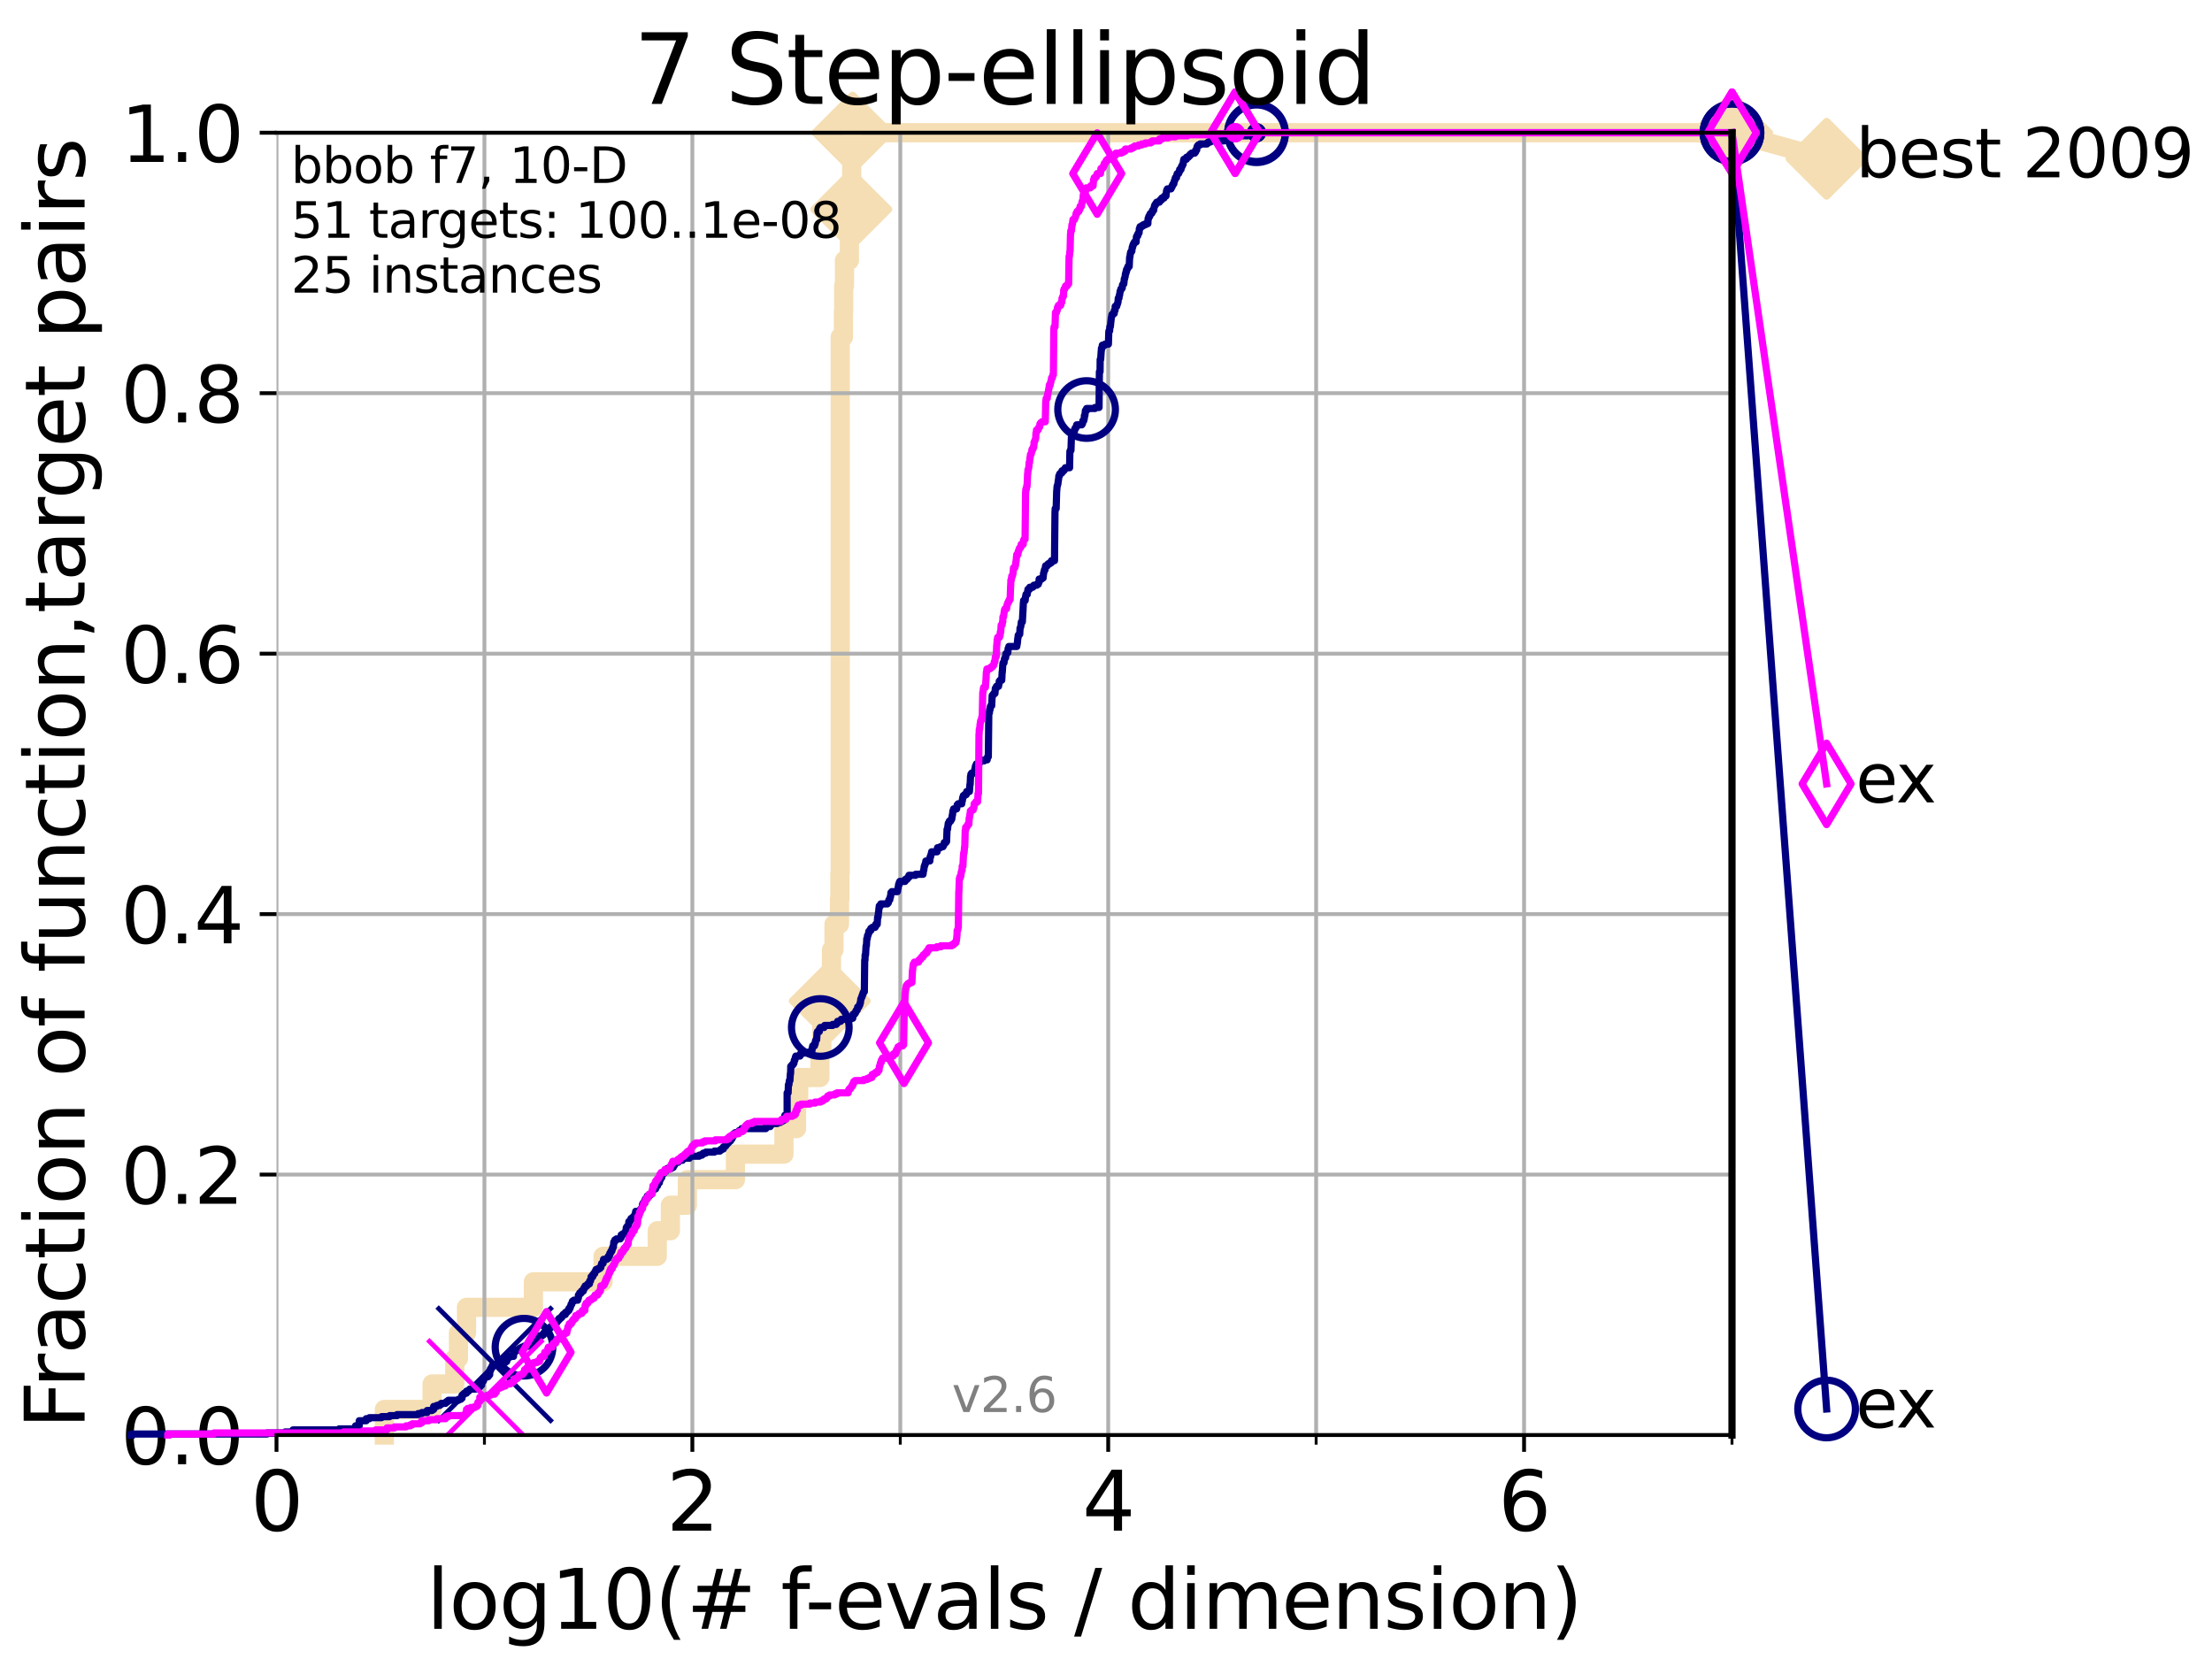 <?xml version="1.0" encoding="utf-8" standalone="no"?>
<!DOCTYPE svg PUBLIC "-//W3C//DTD SVG 1.1//EN"
  "http://www.w3.org/Graphics/SVG/1.1/DTD/svg11.dtd">
<svg xmlns:xlink="http://www.w3.org/1999/xlink" width="460.8pt" height="345.6pt" viewBox="0 0 460.8 345.6" xmlns="http://www.w3.org/2000/svg" version="1.1">
 <defs>
  <style type="text/css">*{stroke-linejoin: round; stroke-linecap: butt}</style>
 </defs>
 <g id="figure_1">
  <g id="patch_1">
   <path d="M 0 345.6 
L 460.8 345.6 
L 460.8 0 
L 0 0 
z
" style="fill: #ffffff"/>
  </g>
  <g id="axes_1">
   <g id="patch_2">
    <path d="M 57.6 298.944 
L 360.806 298.944 
L 360.806 27.648 
L 57.6 27.648 
z
" style="fill: #ffffff"/>
   </g>
   <g id="line2d_1">
    <path d="M 80.06 298.944 
L 80.06 293.624 
L 90.008 293.624 
L 90.008 288.305 
L 94.736 288.305 
L 94.736 282.985 
L 95.503 282.985 
L 95.503 277.666 
L 97.182 277.666 
L 97.182 272.346 
L 111.117 272.346 
L 111.117 267.027 
L 125.628 267.027 
L 125.628 261.707 
L 136.92 261.707 
L 136.92 256.388 
L 139.653 256.388 
L 139.653 251.068 
L 143.186 251.068 
L 143.186 245.749 
L 153.201 245.749 
L 153.201 240.429 
L 163.315 240.429 
L 163.315 235.11 
L 165.928 235.11 
L 165.928 229.79 
L 166.38 229.79 
L 166.38 224.471 
L 170.805 224.471 
L 170.805 219.151 
L 171.204 219.151 
L 171.204 213.832 
L 172.076 213.832 
L 172.076 208.512 
L 172.856 208.512 
L 172.856 203.192 
L 173.218 203.192 
L 173.218 197.873 
L 173.731 197.873 
L 173.731 192.553 
L 174.875 192.553 
L 174.875 187.234 
L 174.967 187.234 
L 174.967 181.914 
L 175.03 181.914 
L 175.03 70.204 
L 175.702 70.204 
L 175.702 64.885 
L 175.755 64.885 
L 175.755 59.565 
L 175.916 59.565 
L 175.916 54.246 
L 176.945 54.246 
L 176.945 48.926 
L 177.198 48.926 
L 177.198 43.607 
L 177.337 43.607 
L 177.337 38.287 
L 177.428 38.287 
L 177.428 32.968 
L 177.598 32.968 
L 177.598 27.648 
L 360.806 27.648 
" style="fill: none; stroke: #f5deb3; stroke-width: 4; stroke-linecap: square"/>
   </g>
   <g id="line2d_2">
    <defs>
     <path id="m4d3090564a" d="M -0 7.778 
L 7.778 0 
L 0 -7.778 
L -7.778 -0 
z
" style="stroke: #f5deb3; stroke-width: 1.5; stroke-linejoin: miter"/>
    </defs>
    <g>
     <use xlink:href="#m4d3090564a" x="172.856" y="208.512" style="fill: #f5deb3; stroke: #f5deb3; stroke-width: 1.5; stroke-linejoin: miter"/>
     <use xlink:href="#m4d3090564a" x="177.337" y="43.607" style="fill: #f5deb3; stroke: #f5deb3; stroke-width: 1.5; stroke-linejoin: miter"/>
     <use xlink:href="#m4d3090564a" x="177.598" y="27.648" style="fill: #f5deb3; stroke: #f5deb3; stroke-width: 1.5; stroke-linejoin: miter"/>
     <use xlink:href="#m4d3090564a" x="177.598" y="27.648" style="fill: #f5deb3; stroke: #f5deb3; stroke-width: 1.5; stroke-linejoin: miter"/>
     <use xlink:href="#m4d3090564a" x="360.806" y="27.648" style="fill: #f5deb3; stroke: #f5deb3; stroke-width: 1.5; stroke-linejoin: miter"/>
    </g>
   </g>
   <g id="line2d_3">
    <path style="fill: none; stroke: #f5deb3; stroke-width: 4; stroke-linecap: square"/>
    <g/>
   </g>
   <g id="line2d_4">
    <path d="M 360.806 27.648 
L 380.515 33.074 
" style="fill: none; stroke: #f5deb3; stroke-width: 4; stroke-linecap: square"/>
    <g>
     <use xlink:href="#m4d3090564a" x="360.806" y="27.648" style="fill: #f5deb3; stroke: #f5deb3; stroke-width: 1.5; stroke-linejoin: miter"/>
     <use xlink:href="#m4d3090564a" x="380.515" y="33.074" style="fill: #f5deb3; stroke: #f5deb3; stroke-width: 1.5; stroke-linejoin: miter"/>
    </g>
   </g>
   <g id="matplotlib.axis_1">
    <g id="xtick_1">
     <g id="line2d_5">
      <path d="M 57.6 298.944 
L 57.6 27.648 
" clip-path="url(#p99556ba5c3)" style="fill: none; stroke: #b0b0b0; stroke-width: 0.8; stroke-linecap: square"/>
     </g>
     <g id="line2d_6">
      <defs>
       <path id="mf63875707e" d="M 0 0 
L 0 3.5 
" style="stroke: #000000; stroke-width: 0.8"/>
      </defs>
      <g>
       <use xlink:href="#mf63875707e" x="57.6" y="298.944" style="stroke: #000000; stroke-width: 0.8"/>
      </g>
     </g>
     <g id="text_1">
      <!-- 0 -->
      <g transform="translate(52.192 318.861)scale(0.17 -0.17)">
       <defs>
        <path id="DejaVuSans-30" d="M 2034 4250 
Q 1547 4250 1301 3770 
Q 1056 3291 1056 2328 
Q 1056 1369 1301 889 
Q 1547 409 2034 409 
Q 2525 409 2770 889 
Q 3016 1369 3016 2328 
Q 3016 3291 2770 3770 
Q 2525 4250 2034 4250 
z
M 2034 4750 
Q 2819 4750 3233 4129 
Q 3647 3509 3647 2328 
Q 3647 1150 3233 529 
Q 2819 -91 2034 -91 
Q 1250 -91 836 529 
Q 422 1150 422 2328 
Q 422 3509 836 4129 
Q 1250 4750 2034 4750 
z
" transform="scale(0.016)"/>
       </defs>
       <use xlink:href="#DejaVuSans-30"/>
      </g>
     </g>
    </g>
    <g id="xtick_2">
     <g id="line2d_7">
      <path d="M 144.23 298.944 
L 144.23 27.648 
" clip-path="url(#p99556ba5c3)" style="fill: none; stroke: #b0b0b0; stroke-width: 0.8; stroke-linecap: square"/>
     </g>
     <g id="line2d_8">
      <g>
       <use xlink:href="#mf63875707e" x="144.23" y="298.944" style="stroke: #000000; stroke-width: 0.8"/>
      </g>
     </g>
     <g id="text_2">
      <!-- 2 -->
      <g transform="translate(138.822 318.861)scale(0.17 -0.17)">
       <defs>
        <path id="DejaVuSans-32" d="M 1228 531 
L 3431 531 
L 3431 0 
L 469 0 
L 469 531 
Q 828 903 1448 1529 
Q 2069 2156 2228 2338 
Q 2531 2678 2651 2914 
Q 2772 3150 2772 3378 
Q 2772 3750 2511 3984 
Q 2250 4219 1831 4219 
Q 1534 4219 1204 4116 
Q 875 4013 500 3803 
L 500 4441 
Q 881 4594 1212 4672 
Q 1544 4750 1819 4750 
Q 2544 4750 2975 4387 
Q 3406 4025 3406 3419 
Q 3406 3131 3298 2873 
Q 3191 2616 2906 2266 
Q 2828 2175 2409 1742 
Q 1991 1309 1228 531 
z
" transform="scale(0.016)"/>
       </defs>
       <use xlink:href="#DejaVuSans-32"/>
      </g>
     </g>
    </g>
    <g id="xtick_3">
     <g id="line2d_9">
      <path d="M 230.861 298.944 
L 230.861 27.648 
" clip-path="url(#p99556ba5c3)" style="fill: none; stroke: #b0b0b0; stroke-width: 0.8; stroke-linecap: square"/>
     </g>
     <g id="line2d_10">
      <g>
       <use xlink:href="#mf63875707e" x="230.861" y="298.944" style="stroke: #000000; stroke-width: 0.8"/>
      </g>
     </g>
     <g id="text_3">
      <!-- 4 -->
      <g transform="translate(225.453 318.861)scale(0.17 -0.17)">
       <defs>
        <path id="DejaVuSans-34" d="M 2419 4116 
L 825 1625 
L 2419 1625 
L 2419 4116 
z
M 2253 4666 
L 3047 4666 
L 3047 1625 
L 3713 1625 
L 3713 1100 
L 3047 1100 
L 3047 0 
L 2419 0 
L 2419 1100 
L 313 1100 
L 313 1709 
L 2253 4666 
z
" transform="scale(0.016)"/>
       </defs>
       <use xlink:href="#DejaVuSans-34"/>
      </g>
     </g>
    </g>
    <g id="xtick_4">
     <g id="line2d_11">
      <path d="M 317.491 298.944 
L 317.491 27.648 
" clip-path="url(#p99556ba5c3)" style="fill: none; stroke: #b0b0b0; stroke-width: 0.8; stroke-linecap: square"/>
     </g>
     <g id="line2d_12">
      <g>
       <use xlink:href="#mf63875707e" x="317.491" y="298.944" style="stroke: #000000; stroke-width: 0.8"/>
      </g>
     </g>
     <g id="text_4">
      <!-- 6 -->
      <g transform="translate(312.083 318.861)scale(0.17 -0.17)">
       <defs>
        <path id="DejaVuSans-36" d="M 2113 2584 
Q 1688 2584 1439 2293 
Q 1191 2003 1191 1497 
Q 1191 994 1439 701 
Q 1688 409 2113 409 
Q 2538 409 2786 701 
Q 3034 994 3034 1497 
Q 3034 2003 2786 2293 
Q 2538 2584 2113 2584 
z
M 3366 4563 
L 3366 3988 
Q 3128 4100 2886 4159 
Q 2644 4219 2406 4219 
Q 1781 4219 1451 3797 
Q 1122 3375 1075 2522 
Q 1259 2794 1537 2939 
Q 1816 3084 2150 3084 
Q 2853 3084 3261 2657 
Q 3669 2231 3669 1497 
Q 3669 778 3244 343 
Q 2819 -91 2113 -91 
Q 1303 -91 875 529 
Q 447 1150 447 2328 
Q 447 3434 972 4092 
Q 1497 4750 2381 4750 
Q 2619 4750 2861 4703 
Q 3103 4656 3366 4563 
z
" transform="scale(0.016)"/>
       </defs>
       <use xlink:href="#DejaVuSans-36"/>
      </g>
     </g>
    </g>
    <g id="xtick_5">
     <g id="line2d_13">
      <path d="M 100.915 298.944 
L 100.915 27.648 
" clip-path="url(#p99556ba5c3)" style="fill: none; stroke: #b0b0b0; stroke-width: 0.8; stroke-linecap: square"/>
     </g>
     <g id="line2d_14">
      <defs>
       <path id="m5f8df9f6e9" d="M 0 0 
L 0 2 
" style="stroke: #000000; stroke-width: 0.6"/>
      </defs>
      <g>
       <use xlink:href="#m5f8df9f6e9" x="100.915" y="298.944" style="stroke: #000000; stroke-width: 0.6"/>
      </g>
     </g>
    </g>
    <g id="xtick_6">
     <g id="line2d_15">
      <path d="M 187.546 298.944 
L 187.546 27.648 
" clip-path="url(#p99556ba5c3)" style="fill: none; stroke: #b0b0b0; stroke-width: 0.8; stroke-linecap: square"/>
     </g>
     <g id="line2d_16">
      <g>
       <use xlink:href="#m5f8df9f6e9" x="187.546" y="298.944" style="stroke: #000000; stroke-width: 0.6"/>
      </g>
     </g>
    </g>
    <g id="xtick_7">
     <g id="line2d_17">
      <path d="M 274.176 298.944 
L 274.176 27.648 
" clip-path="url(#p99556ba5c3)" style="fill: none; stroke: #b0b0b0; stroke-width: 0.8; stroke-linecap: square"/>
     </g>
     <g id="line2d_18">
      <g>
       <use xlink:href="#m5f8df9f6e9" x="274.176" y="298.944" style="stroke: #000000; stroke-width: 0.6"/>
      </g>
     </g>
    </g>
    <g id="xtick_8">
     <g id="line2d_19">
      <path d="M 360.806 298.944 
L 360.806 27.648 
" clip-path="url(#p99556ba5c3)" style="fill: none; stroke: #b0b0b0; stroke-width: 0.8; stroke-linecap: square"/>
     </g>
     <g id="line2d_20">
      <g>
       <use xlink:href="#m5f8df9f6e9" x="360.806" y="298.944" style="stroke: #000000; stroke-width: 0.6"/>
      </g>
     </g>
    </g>
    <g id="text_5">
     <!-- log10(# f-evals / dimension) -->
     <g transform="translate(88.823 339.314)scale(0.17 -0.17)">
      <defs>
       <path id="DejaVuSans-6c" d="M 603 4863 
L 1178 4863 
L 1178 0 
L 603 0 
L 603 4863 
z
" transform="scale(0.016)"/>
       <path id="DejaVuSans-6f" d="M 1959 3097 
Q 1497 3097 1228 2736 
Q 959 2375 959 1747 
Q 959 1119 1226 758 
Q 1494 397 1959 397 
Q 2419 397 2687 759 
Q 2956 1122 2956 1747 
Q 2956 2369 2687 2733 
Q 2419 3097 1959 3097 
z
M 1959 3584 
Q 2709 3584 3137 3096 
Q 3566 2609 3566 1747 
Q 3566 888 3137 398 
Q 2709 -91 1959 -91 
Q 1206 -91 779 398 
Q 353 888 353 1747 
Q 353 2609 779 3096 
Q 1206 3584 1959 3584 
z
" transform="scale(0.016)"/>
       <path id="DejaVuSans-67" d="M 2906 1791 
Q 2906 2416 2648 2759 
Q 2391 3103 1925 3103 
Q 1463 3103 1205 2759 
Q 947 2416 947 1791 
Q 947 1169 1205 825 
Q 1463 481 1925 481 
Q 2391 481 2648 825 
Q 2906 1169 2906 1791 
z
M 3481 434 
Q 3481 -459 3084 -895 
Q 2688 -1331 1869 -1331 
Q 1566 -1331 1297 -1286 
Q 1028 -1241 775 -1147 
L 775 -588 
Q 1028 -725 1275 -790 
Q 1522 -856 1778 -856 
Q 2344 -856 2625 -561 
Q 2906 -266 2906 331 
L 2906 616 
Q 2728 306 2450 153 
Q 2172 0 1784 0 
Q 1141 0 747 490 
Q 353 981 353 1791 
Q 353 2603 747 3093 
Q 1141 3584 1784 3584 
Q 2172 3584 2450 3431 
Q 2728 3278 2906 2969 
L 2906 3500 
L 3481 3500 
L 3481 434 
z
" transform="scale(0.016)"/>
       <path id="DejaVuSans-31" d="M 794 531 
L 1825 531 
L 1825 4091 
L 703 3866 
L 703 4441 
L 1819 4666 
L 2450 4666 
L 2450 531 
L 3481 531 
L 3481 0 
L 794 0 
L 794 531 
z
" transform="scale(0.016)"/>
       <path id="DejaVuSans-28" d="M 1984 4856 
Q 1566 4138 1362 3434 
Q 1159 2731 1159 2009 
Q 1159 1288 1364 580 
Q 1569 -128 1984 -844 
L 1484 -844 
Q 1016 -109 783 600 
Q 550 1309 550 2009 
Q 550 2706 781 3412 
Q 1013 4119 1484 4856 
L 1984 4856 
z
" transform="scale(0.016)"/>
       <path id="DejaVuSans-23" d="M 3272 2816 
L 2363 2816 
L 2100 1772 
L 3016 1772 
L 3272 2816 
z
M 2803 4594 
L 2478 3297 
L 3391 3297 
L 3719 4594 
L 4219 4594 
L 3897 3297 
L 4872 3297 
L 4872 2816 
L 3775 2816 
L 3519 1772 
L 4513 1772 
L 4513 1294 
L 3397 1294 
L 3072 0 
L 2572 0 
L 2894 1294 
L 1978 1294 
L 1656 0 
L 1153 0 
L 1478 1294 
L 494 1294 
L 494 1772 
L 1594 1772 
L 1856 2816 
L 850 2816 
L 850 3297 
L 1978 3297 
L 2297 4594 
L 2803 4594 
z
" transform="scale(0.016)"/>
       <path id="DejaVuSans-20" transform="scale(0.016)"/>
       <path id="DejaVuSans-66" d="M 2375 4863 
L 2375 4384 
L 1825 4384 
Q 1516 4384 1395 4259 
Q 1275 4134 1275 3809 
L 1275 3500 
L 2222 3500 
L 2222 3053 
L 1275 3053 
L 1275 0 
L 697 0 
L 697 3053 
L 147 3053 
L 147 3500 
L 697 3500 
L 697 3744 
Q 697 4328 969 4595 
Q 1241 4863 1831 4863 
L 2375 4863 
z
" transform="scale(0.016)"/>
       <path id="DejaVuSans-2d" d="M 313 2009 
L 1997 2009 
L 1997 1497 
L 313 1497 
L 313 2009 
z
" transform="scale(0.016)"/>
       <path id="DejaVuSans-65" d="M 3597 1894 
L 3597 1613 
L 953 1613 
Q 991 1019 1311 708 
Q 1631 397 2203 397 
Q 2534 397 2845 478 
Q 3156 559 3463 722 
L 3463 178 
Q 3153 47 2828 -22 
Q 2503 -91 2169 -91 
Q 1331 -91 842 396 
Q 353 884 353 1716 
Q 353 2575 817 3079 
Q 1281 3584 2069 3584 
Q 2775 3584 3186 3129 
Q 3597 2675 3597 1894 
z
M 3022 2063 
Q 3016 2534 2758 2815 
Q 2500 3097 2075 3097 
Q 1594 3097 1305 2825 
Q 1016 2553 972 2059 
L 3022 2063 
z
" transform="scale(0.016)"/>
       <path id="DejaVuSans-76" d="M 191 3500 
L 800 3500 
L 1894 563 
L 2988 3500 
L 3597 3500 
L 2284 0 
L 1503 0 
L 191 3500 
z
" transform="scale(0.016)"/>
       <path id="DejaVuSans-61" d="M 2194 1759 
Q 1497 1759 1228 1600 
Q 959 1441 959 1056 
Q 959 750 1161 570 
Q 1363 391 1709 391 
Q 2188 391 2477 730 
Q 2766 1069 2766 1631 
L 2766 1759 
L 2194 1759 
z
M 3341 1997 
L 3341 0 
L 2766 0 
L 2766 531 
Q 2569 213 2275 61 
Q 1981 -91 1556 -91 
Q 1019 -91 701 211 
Q 384 513 384 1019 
Q 384 1609 779 1909 
Q 1175 2209 1959 2209 
L 2766 2209 
L 2766 2266 
Q 2766 2663 2505 2880 
Q 2244 3097 1772 3097 
Q 1472 3097 1187 3025 
Q 903 2953 641 2809 
L 641 3341 
Q 956 3463 1253 3523 
Q 1550 3584 1831 3584 
Q 2591 3584 2966 3190 
Q 3341 2797 3341 1997 
z
" transform="scale(0.016)"/>
       <path id="DejaVuSans-73" d="M 2834 3397 
L 2834 2853 
Q 2591 2978 2328 3040 
Q 2066 3103 1784 3103 
Q 1356 3103 1142 2972 
Q 928 2841 928 2578 
Q 928 2378 1081 2264 
Q 1234 2150 1697 2047 
L 1894 2003 
Q 2506 1872 2764 1633 
Q 3022 1394 3022 966 
Q 3022 478 2636 193 
Q 2250 -91 1575 -91 
Q 1294 -91 989 -36 
Q 684 19 347 128 
L 347 722 
Q 666 556 975 473 
Q 1284 391 1588 391 
Q 1994 391 2212 530 
Q 2431 669 2431 922 
Q 2431 1156 2273 1281 
Q 2116 1406 1581 1522 
L 1381 1569 
Q 847 1681 609 1914 
Q 372 2147 372 2553 
Q 372 3047 722 3315 
Q 1072 3584 1716 3584 
Q 2034 3584 2315 3537 
Q 2597 3491 2834 3397 
z
" transform="scale(0.016)"/>
       <path id="DejaVuSans-2f" d="M 1625 4666 
L 2156 4666 
L 531 -594 
L 0 -594 
L 1625 4666 
z
" transform="scale(0.016)"/>
       <path id="DejaVuSans-64" d="M 2906 2969 
L 2906 4863 
L 3481 4863 
L 3481 0 
L 2906 0 
L 2906 525 
Q 2725 213 2448 61 
Q 2172 -91 1784 -91 
Q 1150 -91 751 415 
Q 353 922 353 1747 
Q 353 2572 751 3078 
Q 1150 3584 1784 3584 
Q 2172 3584 2448 3432 
Q 2725 3281 2906 2969 
z
M 947 1747 
Q 947 1113 1208 752 
Q 1469 391 1925 391 
Q 2381 391 2643 752 
Q 2906 1113 2906 1747 
Q 2906 2381 2643 2742 
Q 2381 3103 1925 3103 
Q 1469 3103 1208 2742 
Q 947 2381 947 1747 
z
" transform="scale(0.016)"/>
       <path id="DejaVuSans-69" d="M 603 3500 
L 1178 3500 
L 1178 0 
L 603 0 
L 603 3500 
z
M 603 4863 
L 1178 4863 
L 1178 4134 
L 603 4134 
L 603 4863 
z
" transform="scale(0.016)"/>
       <path id="DejaVuSans-6d" d="M 3328 2828 
Q 3544 3216 3844 3400 
Q 4144 3584 4550 3584 
Q 5097 3584 5394 3201 
Q 5691 2819 5691 2113 
L 5691 0 
L 5113 0 
L 5113 2094 
Q 5113 2597 4934 2840 
Q 4756 3084 4391 3084 
Q 3944 3084 3684 2787 
Q 3425 2491 3425 1978 
L 3425 0 
L 2847 0 
L 2847 2094 
Q 2847 2600 2669 2842 
Q 2491 3084 2119 3084 
Q 1678 3084 1418 2786 
Q 1159 2488 1159 1978 
L 1159 0 
L 581 0 
L 581 3500 
L 1159 3500 
L 1159 2956 
Q 1356 3278 1631 3431 
Q 1906 3584 2284 3584 
Q 2666 3584 2933 3390 
Q 3200 3197 3328 2828 
z
" transform="scale(0.016)"/>
       <path id="DejaVuSans-6e" d="M 3513 2113 
L 3513 0 
L 2938 0 
L 2938 2094 
Q 2938 2591 2744 2837 
Q 2550 3084 2163 3084 
Q 1697 3084 1428 2787 
Q 1159 2491 1159 1978 
L 1159 0 
L 581 0 
L 581 3500 
L 1159 3500 
L 1159 2956 
Q 1366 3272 1645 3428 
Q 1925 3584 2291 3584 
Q 2894 3584 3203 3211 
Q 3513 2838 3513 2113 
z
" transform="scale(0.016)"/>
       <path id="DejaVuSans-29" d="M 513 4856 
L 1013 4856 
Q 1481 4119 1714 3412 
Q 1947 2706 1947 2009 
Q 1947 1309 1714 600 
Q 1481 -109 1013 -844 
L 513 -844 
Q 928 -128 1133 580 
Q 1338 1288 1338 2009 
Q 1338 2731 1133 3434 
Q 928 4138 513 4856 
z
" transform="scale(0.016)"/>
      </defs>
      <use xlink:href="#DejaVuSans-6c"/>
      <use xlink:href="#DejaVuSans-6f" x="27.783"/>
      <use xlink:href="#DejaVuSans-67" x="88.965"/>
      <use xlink:href="#DejaVuSans-31" x="152.441"/>
      <use xlink:href="#DejaVuSans-30" x="216.064"/>
      <use xlink:href="#DejaVuSans-28" x="279.688"/>
      <use xlink:href="#DejaVuSans-23" x="318.701"/>
      <use xlink:href="#DejaVuSans-20" x="402.49"/>
      <use xlink:href="#DejaVuSans-66" x="434.277"/>
      <use xlink:href="#DejaVuSans-2d" x="463.982"/>
      <use xlink:href="#DejaVuSans-65" x="500.066"/>
      <use xlink:href="#DejaVuSans-76" x="561.59"/>
      <use xlink:href="#DejaVuSans-61" x="620.77"/>
      <use xlink:href="#DejaVuSans-6c" x="682.049"/>
      <use xlink:href="#DejaVuSans-73" x="709.832"/>
      <use xlink:href="#DejaVuSans-20" x="761.932"/>
      <use xlink:href="#DejaVuSans-2f" x="793.719"/>
      <use xlink:href="#DejaVuSans-20" x="827.41"/>
      <use xlink:href="#DejaVuSans-64" x="859.197"/>
      <use xlink:href="#DejaVuSans-69" x="922.674"/>
      <use xlink:href="#DejaVuSans-6d" x="950.457"/>
      <use xlink:href="#DejaVuSans-65" x="1047.869"/>
      <use xlink:href="#DejaVuSans-6e" x="1109.393"/>
      <use xlink:href="#DejaVuSans-73" x="1172.771"/>
      <use xlink:href="#DejaVuSans-69" x="1224.871"/>
      <use xlink:href="#DejaVuSans-6f" x="1252.654"/>
      <use xlink:href="#DejaVuSans-6e" x="1313.836"/>
      <use xlink:href="#DejaVuSans-29" x="1377.215"/>
     </g>
    </g>
   </g>
   <g id="matplotlib.axis_2">
    <g id="ytick_1">
     <g id="line2d_21">
      <path d="M 57.6 298.944 
L 360.806 298.944 
" clip-path="url(#p99556ba5c3)" style="fill: none; stroke: #b0b0b0; stroke-width: 0.8; stroke-linecap: square"/>
     </g>
     <g id="line2d_22">
      <defs>
       <path id="m405e0397fa" d="M 0 0 
L -3.5 0 
" style="stroke: #000000; stroke-width: 0.8"/>
      </defs>
      <g>
       <use xlink:href="#m405e0397fa" x="57.6" y="298.944" style="stroke: #000000; stroke-width: 0.8"/>
      </g>
     </g>
     <g id="text_6">
      <!-- 0.0 -->
      <g transform="translate(25.155 305.023)scale(0.16 -0.16)">
       <defs>
        <path id="DejaVuSans-2e" d="M 684 794 
L 1344 794 
L 1344 0 
L 684 0 
L 684 794 
z
" transform="scale(0.016)"/>
       </defs>
       <use xlink:href="#DejaVuSans-30"/>
       <use xlink:href="#DejaVuSans-2e" x="63.623"/>
       <use xlink:href="#DejaVuSans-30" x="95.41"/>
      </g>
     </g>
    </g>
    <g id="ytick_2">
     <g id="line2d_23">
      <path d="M 57.6 244.685 
L 360.806 244.685 
" clip-path="url(#p99556ba5c3)" style="fill: none; stroke: #b0b0b0; stroke-width: 0.8; stroke-linecap: square"/>
     </g>
     <g id="line2d_24">
      <g>
       <use xlink:href="#m405e0397fa" x="57.6" y="244.685" style="stroke: #000000; stroke-width: 0.8"/>
      </g>
     </g>
     <g id="text_7">
      <!-- 0.2 -->
      <g transform="translate(25.155 250.764)scale(0.16 -0.16)">
       <use xlink:href="#DejaVuSans-30"/>
       <use xlink:href="#DejaVuSans-2e" x="63.623"/>
       <use xlink:href="#DejaVuSans-32" x="95.41"/>
      </g>
     </g>
    </g>
    <g id="ytick_3">
     <g id="line2d_25">
      <path d="M 57.6 190.426 
L 360.806 190.426 
" clip-path="url(#p99556ba5c3)" style="fill: none; stroke: #b0b0b0; stroke-width: 0.8; stroke-linecap: square"/>
     </g>
     <g id="line2d_26">
      <g>
       <use xlink:href="#m405e0397fa" x="57.6" y="190.426" style="stroke: #000000; stroke-width: 0.8"/>
      </g>
     </g>
     <g id="text_8">
      <!-- 0.4 -->
      <g transform="translate(25.155 196.504)scale(0.16 -0.16)">
       <use xlink:href="#DejaVuSans-30"/>
       <use xlink:href="#DejaVuSans-2e" x="63.623"/>
       <use xlink:href="#DejaVuSans-34" x="95.41"/>
      </g>
     </g>
    </g>
    <g id="ytick_4">
     <g id="line2d_27">
      <path d="M 57.6 136.166 
L 360.806 136.166 
" clip-path="url(#p99556ba5c3)" style="fill: none; stroke: #b0b0b0; stroke-width: 0.8; stroke-linecap: square"/>
     </g>
     <g id="line2d_28">
      <g>
       <use xlink:href="#m405e0397fa" x="57.6" y="136.166" style="stroke: #000000; stroke-width: 0.8"/>
      </g>
     </g>
     <g id="text_9">
      <!-- 0.6 -->
      <g transform="translate(25.155 142.245)scale(0.16 -0.16)">
       <use xlink:href="#DejaVuSans-30"/>
       <use xlink:href="#DejaVuSans-2e" x="63.623"/>
       <use xlink:href="#DejaVuSans-36" x="95.41"/>
      </g>
     </g>
    </g>
    <g id="ytick_5">
     <g id="line2d_29">
      <path d="M 57.6 81.907 
L 360.806 81.907 
" clip-path="url(#p99556ba5c3)" style="fill: none; stroke: #b0b0b0; stroke-width: 0.8; stroke-linecap: square"/>
     </g>
     <g id="line2d_30">
      <g>
       <use xlink:href="#m405e0397fa" x="57.6" y="81.907" style="stroke: #000000; stroke-width: 0.8"/>
      </g>
     </g>
     <g id="text_10">
      <!-- 0.8 -->
      <g transform="translate(25.155 87.986)scale(0.16 -0.16)">
       <defs>
        <path id="DejaVuSans-38" d="M 2034 2216 
Q 1584 2216 1326 1975 
Q 1069 1734 1069 1313 
Q 1069 891 1326 650 
Q 1584 409 2034 409 
Q 2484 409 2743 651 
Q 3003 894 3003 1313 
Q 3003 1734 2745 1975 
Q 2488 2216 2034 2216 
z
M 1403 2484 
Q 997 2584 770 2862 
Q 544 3141 544 3541 
Q 544 4100 942 4425 
Q 1341 4750 2034 4750 
Q 2731 4750 3128 4425 
Q 3525 4100 3525 3541 
Q 3525 3141 3298 2862 
Q 3072 2584 2669 2484 
Q 3125 2378 3379 2068 
Q 3634 1759 3634 1313 
Q 3634 634 3220 271 
Q 2806 -91 2034 -91 
Q 1263 -91 848 271 
Q 434 634 434 1313 
Q 434 1759 690 2068 
Q 947 2378 1403 2484 
z
M 1172 3481 
Q 1172 3119 1398 2916 
Q 1625 2713 2034 2713 
Q 2441 2713 2670 2916 
Q 2900 3119 2900 3481 
Q 2900 3844 2670 4047 
Q 2441 4250 2034 4250 
Q 1625 4250 1398 4047 
Q 1172 3844 1172 3481 
z
" transform="scale(0.016)"/>
       </defs>
       <use xlink:href="#DejaVuSans-30"/>
       <use xlink:href="#DejaVuSans-2e" x="63.623"/>
       <use xlink:href="#DejaVuSans-38" x="95.41"/>
      </g>
     </g>
    </g>
    <g id="ytick_6">
     <g id="line2d_31">
      <path d="M 57.6 27.648 
L 360.806 27.648 
" clip-path="url(#p99556ba5c3)" style="fill: none; stroke: #b0b0b0; stroke-width: 0.8; stroke-linecap: square"/>
     </g>
     <g id="line2d_32">
      <g>
       <use xlink:href="#m405e0397fa" x="57.6" y="27.648" style="stroke: #000000; stroke-width: 0.8"/>
      </g>
     </g>
     <g id="text_11">
      <!-- 1.0 -->
      <g transform="translate(25.155 33.727)scale(0.16 -0.16)">
       <use xlink:href="#DejaVuSans-31"/>
       <use xlink:href="#DejaVuSans-2e" x="63.623"/>
       <use xlink:href="#DejaVuSans-30" x="95.41"/>
      </g>
     </g>
    </g>
    <g id="text_12">
     <!-- Fraction of function,target pairs -->
     <g transform="translate(17.62 297.681)rotate(-90)scale(0.17 -0.17)">
      <defs>
       <path id="DejaVuSans-46" d="M 628 4666 
L 3309 4666 
L 3309 4134 
L 1259 4134 
L 1259 2759 
L 3109 2759 
L 3109 2228 
L 1259 2228 
L 1259 0 
L 628 0 
L 628 4666 
z
" transform="scale(0.016)"/>
       <path id="DejaVuSans-72" d="M 2631 2963 
Q 2534 3019 2420 3045 
Q 2306 3072 2169 3072 
Q 1681 3072 1420 2755 
Q 1159 2438 1159 1844 
L 1159 0 
L 581 0 
L 581 3500 
L 1159 3500 
L 1159 2956 
Q 1341 3275 1631 3429 
Q 1922 3584 2338 3584 
Q 2397 3584 2469 3576 
Q 2541 3569 2628 3553 
L 2631 2963 
z
" transform="scale(0.016)"/>
       <path id="DejaVuSans-63" d="M 3122 3366 
L 3122 2828 
Q 2878 2963 2633 3030 
Q 2388 3097 2138 3097 
Q 1578 3097 1268 2742 
Q 959 2388 959 1747 
Q 959 1106 1268 751 
Q 1578 397 2138 397 
Q 2388 397 2633 464 
Q 2878 531 3122 666 
L 3122 134 
Q 2881 22 2623 -34 
Q 2366 -91 2075 -91 
Q 1284 -91 818 406 
Q 353 903 353 1747 
Q 353 2603 823 3093 
Q 1294 3584 2113 3584 
Q 2378 3584 2631 3529 
Q 2884 3475 3122 3366 
z
" transform="scale(0.016)"/>
       <path id="DejaVuSans-74" d="M 1172 4494 
L 1172 3500 
L 2356 3500 
L 2356 3053 
L 1172 3053 
L 1172 1153 
Q 1172 725 1289 603 
Q 1406 481 1766 481 
L 2356 481 
L 2356 0 
L 1766 0 
Q 1100 0 847 248 
Q 594 497 594 1153 
L 594 3053 
L 172 3053 
L 172 3500 
L 594 3500 
L 594 4494 
L 1172 4494 
z
" transform="scale(0.016)"/>
       <path id="DejaVuSans-75" d="M 544 1381 
L 544 3500 
L 1119 3500 
L 1119 1403 
Q 1119 906 1312 657 
Q 1506 409 1894 409 
Q 2359 409 2629 706 
Q 2900 1003 2900 1516 
L 2900 3500 
L 3475 3500 
L 3475 0 
L 2900 0 
L 2900 538 
Q 2691 219 2414 64 
Q 2138 -91 1772 -91 
Q 1169 -91 856 284 
Q 544 659 544 1381 
z
M 1991 3584 
L 1991 3584 
z
" transform="scale(0.016)"/>
       <path id="DejaVuSans-2c" d="M 750 794 
L 1409 794 
L 1409 256 
L 897 -744 
L 494 -744 
L 750 256 
L 750 794 
z
" transform="scale(0.016)"/>
       <path id="DejaVuSans-70" d="M 1159 525 
L 1159 -1331 
L 581 -1331 
L 581 3500 
L 1159 3500 
L 1159 2969 
Q 1341 3281 1617 3432 
Q 1894 3584 2278 3584 
Q 2916 3584 3314 3078 
Q 3713 2572 3713 1747 
Q 3713 922 3314 415 
Q 2916 -91 2278 -91 
Q 1894 -91 1617 61 
Q 1341 213 1159 525 
z
M 3116 1747 
Q 3116 2381 2855 2742 
Q 2594 3103 2138 3103 
Q 1681 3103 1420 2742 
Q 1159 2381 1159 1747 
Q 1159 1113 1420 752 
Q 1681 391 2138 391 
Q 2594 391 2855 752 
Q 3116 1113 3116 1747 
z
" transform="scale(0.016)"/>
      </defs>
      <use xlink:href="#DejaVuSans-46"/>
      <use xlink:href="#DejaVuSans-72" x="50.27"/>
      <use xlink:href="#DejaVuSans-61" x="91.383"/>
      <use xlink:href="#DejaVuSans-63" x="152.662"/>
      <use xlink:href="#DejaVuSans-74" x="207.643"/>
      <use xlink:href="#DejaVuSans-69" x="246.852"/>
      <use xlink:href="#DejaVuSans-6f" x="274.635"/>
      <use xlink:href="#DejaVuSans-6e" x="335.816"/>
      <use xlink:href="#DejaVuSans-20" x="399.195"/>
      <use xlink:href="#DejaVuSans-6f" x="430.982"/>
      <use xlink:href="#DejaVuSans-66" x="492.164"/>
      <use xlink:href="#DejaVuSans-20" x="527.369"/>
      <use xlink:href="#DejaVuSans-66" x="559.156"/>
      <use xlink:href="#DejaVuSans-75" x="594.361"/>
      <use xlink:href="#DejaVuSans-6e" x="657.74"/>
      <use xlink:href="#DejaVuSans-63" x="721.119"/>
      <use xlink:href="#DejaVuSans-74" x="776.1"/>
      <use xlink:href="#DejaVuSans-69" x="815.309"/>
      <use xlink:href="#DejaVuSans-6f" x="843.092"/>
      <use xlink:href="#DejaVuSans-6e" x="904.273"/>
      <use xlink:href="#DejaVuSans-2c" x="967.652"/>
      <use xlink:href="#DejaVuSans-74" x="999.439"/>
      <use xlink:href="#DejaVuSans-61" x="1038.648"/>
      <use xlink:href="#DejaVuSans-72" x="1099.928"/>
      <use xlink:href="#DejaVuSans-67" x="1139.291"/>
      <use xlink:href="#DejaVuSans-65" x="1202.768"/>
      <use xlink:href="#DejaVuSans-74" x="1264.291"/>
      <use xlink:href="#DejaVuSans-20" x="1303.5"/>
      <use xlink:href="#DejaVuSans-70" x="1335.287"/>
      <use xlink:href="#DejaVuSans-61" x="1398.764"/>
      <use xlink:href="#DejaVuSans-69" x="1460.043"/>
      <use xlink:href="#DejaVuSans-72" x="1487.826"/>
      <use xlink:href="#DejaVuSans-73" x="1528.939"/>
     </g>
    </g>
   </g>
   <g id="line2d_33">
    <defs>
     <path id="m9200021727" d="M 0 1.5 
C 0.398 1.5 0.779 1.342 1.061 1.061 
C 1.342 0.779 1.5 0.398 1.5 0 
C 1.5 -0.398 1.342 -0.779 1.061 -1.061 
C 0.779 -1.342 0.398 -1.5 0 -1.5 
C -0.398 -1.5 -0.779 -1.342 -1.061 -1.061 
C -1.342 -0.779 -1.5 -0.398 -1.5 0 
C -1.5 0.398 -1.342 0.779 -1.061 1.061 
C -0.779 1.342 -0.398 1.5 0 1.5 
z
" style="stroke: #f5deb3"/>
    </defs>
    <g>
     <use xlink:href="#m9200021727" x="177.598" y="27.648" style="fill: #f5deb3; stroke: #f5deb3"/>
     <use xlink:href="#m9200021727" x="177.598" y="27.648" style="fill: #f5deb3; stroke: #f5deb3"/>
    </g>
   </g>
   <g id="line2d_34">
    <defs>
     <path id="m986a65481c" d="M 0 1.5 
C 0.398 1.5 0.779 1.342 1.061 1.061 
C 1.342 0.779 1.5 0.398 1.5 0 
C 1.5 -0.398 1.342 -0.779 1.061 -1.061 
C 0.779 -1.342 0.398 -1.5 0 -1.5 
C -0.398 -1.5 -0.779 -1.342 -1.061 -1.061 
C -1.342 -0.779 -1.5 -0.398 -1.5 0 
C -1.5 0.398 -1.342 0.779 -1.061 1.061 
C -0.779 1.342 -0.398 1.5 0 1.5 
z
" style="stroke: #000080"/>
    </defs>
    <g>
     <use xlink:href="#m986a65481c" x="261.747" y="27.648" style="fill: #000080; stroke: #000080"/>
     <use xlink:href="#m986a65481c" x="261.747" y="27.648" style="fill: #000080; stroke: #000080"/>
    </g>
   </g>
   <g id="line2d_35">
    <path d="M 27.324 298.944 
L 27.324 298.731 
L 55.618 298.731 
L 55.618 298.518 
L 59.393 298.518 
L 59.393 298.306 
L 61.03 298.306 
L 61.03 297.88 
L 70.639 297.88 
L 70.639 297.667 
L 74.069 297.667 
L 74.069 297.029 
L 74.837 297.029 
L 74.837 295.965 
L 76.285 295.965 
L 76.285 295.54 
L 76.969 295.54 
L 76.969 295.327 
L 79.481 295.327 
L 79.481 295.114 
L 81.166 295.114 
L 81.166 294.901 
L 82.713 294.901 
L 82.713 294.688 
L 87.108 294.688 
L 87.108 294.476 
L 87.876 294.476 
L 87.876 294.263 
L 88.972 294.263 
L 88.972 293.837 
L 90.008 293.837 
L 90.008 293.624 
L 90.341 293.624 
L 90.341 292.986 
L 90.99 292.986 
L 90.99 292.773 
L 91.617 292.773 
L 91.617 292.561 
L 91.923 292.561 
L 91.923 292.348 
L 92.812 292.348 
L 92.812 292.135 
L 93.099 292.135 
L 93.099 291.922 
L 93.382 291.922 
L 93.382 291.709 
L 95.503 291.709 
L 95.503 291.497 
L 95.999 291.497 
L 95.999 291.284 
L 96.241 291.284 
L 96.241 290.646 
L 96.481 290.646 
L 96.481 290.433 
L 96.718 290.433 
L 96.718 290.22 
L 97.182 290.22 
L 97.182 289.794 
L 97.635 289.794 
L 97.635 289.582 
L 97.858 289.582 
L 97.858 289.369 
L 99.141 289.369 
L 99.141 289.156 
L 99.751 289.156 
L 99.751 288.943 
L 99.95 288.943 
L 99.95 288.731 
L 100.147 288.731 
L 100.147 288.518 
L 100.342 288.518 
L 100.342 287.879 
L 100.535 287.879 
L 100.535 287.667 
L 100.726 287.667 
L 100.726 287.028 
L 101.102 287.028 
L 101.102 286.815 
L 101.653 286.815 
L 101.653 286.603 
L 101.833 286.603 
L 101.833 286.39 
L 102.011 286.39 
L 102.011 285.539 
L 102.188 285.539 
L 102.188 285.113 
L 102.363 285.113 
L 102.363 284.9 
L 102.536 284.9 
L 102.536 284.475 
L 102.708 284.475 
L 102.708 284.262 
L 103.869 284.262 
L 103.869 284.049 
L 104.809 284.049 
L 104.809 283.837 
L 105.263 283.837 
L 105.263 283.624 
L 105.559 283.624 
L 105.559 283.198 
L 105.705 283.198 
L 105.705 282.985 
L 105.851 282.985 
L 105.851 282.773 
L 106.138 282.773 
L 106.138 282.56 
L 106.974 282.56 
L 106.974 281.922 
L 107.11 281.922 
L 107.11 281.709 
L 107.245 281.709 
L 107.245 281.283 
L 108.034 281.283 
L 108.034 281.07 
L 108.29 281.07 
L 108.29 280.858 
L 108.668 280.858 
L 108.668 280.645 
L 109.159 280.645 
L 109.159 280.432 
L 110.336 280.432 
L 110.336 280.006 
L 110.675 280.006 
L 110.675 279.794 
L 111.007 279.794 
L 111.007 279.368 
L 111.55 279.368 
L 111.55 279.155 
L 111.972 279.155 
L 112.077 278.517 
L 112.18 278.517 
L 112.18 278.304 
L 112.89 278.304 
L 112.89 278.091 
L 113.186 278.091 
L 113.284 277.666 
L 113.86 277.666 
L 113.86 277.453 
L 114.142 277.453 
L 114.234 276.815 
L 114.51 276.815 
L 114.51 276.602 
L 114.692 276.602 
L 114.692 276.389 
L 115.051 276.389 
L 115.051 276.176 
L 115.402 276.176 
L 115.402 275.964 
L 115.662 275.964 
L 115.747 275.538 
L 116.002 275.538 
L 116.086 275.113 
L 116.337 275.113 
L 116.419 274.687 
L 116.746 274.687 
L 116.746 274.474 
L 116.988 274.474 
L 116.988 274.261 
L 117.147 274.261 
L 117.147 274.049 
L 117.306 274.049 
L 117.306 273.836 
L 117.772 273.836 
L 117.772 273.41 
L 118.077 273.41 
L 118.077 273.197 
L 118.302 273.197 
L 118.302 272.985 
L 118.525 272.985 
L 118.525 272.559 
L 118.745 272.559 
L 118.817 272.134 
L 118.89 272.134 
L 118.962 271.708 
L 119.106 271.708 
L 119.177 271.282 
L 119.248 271.282 
L 119.248 271.07 
L 119.53 271.07 
L 119.53 270.857 
L 120.351 270.857 
L 120.418 270.431 
L 120.484 270.431 
L 120.484 269.793 
L 120.683 269.793 
L 120.748 269.367 
L 121.073 269.367 
L 121.138 268.942 
L 121.519 268.942 
L 121.582 268.516 
L 121.644 268.516 
L 121.644 268.304 
L 121.831 268.304 
L 121.893 267.878 
L 122.259 267.878 
L 122.259 267.665 
L 122.44 267.665 
L 122.44 267.452 
L 122.796 267.452 
L 122.855 266.814 
L 123.03 266.814 
L 123.088 266.388 
L 123.145 266.388 
L 123.145 265.963 
L 123.488 265.963 
L 123.488 265.537 
L 123.658 265.537 
L 123.658 265.325 
L 123.881 265.325 
L 123.936 264.899 
L 124.047 264.899 
L 124.156 264.473 
L 124.589 264.473 
L 124.589 264.261 
L 124.959 264.261 
L 124.959 264.048 
L 125.168 264.048 
L 125.271 263.41 
L 125.322 263.41 
L 125.322 263.197 
L 125.628 263.197 
L 125.729 262.346 
L 126.421 262.346 
L 126.421 262.133 
L 126.709 262.133 
L 126.709 261.707 
L 126.946 261.707 
L 127.041 261.069 
L 127.181 261.069 
L 127.274 260.643 
L 127.458 260.643 
L 127.504 260.218 
L 127.595 260.218 
L 127.641 259.792 
L 127.777 259.792 
L 127.867 258.728 
L 128.045 258.728 
L 128.09 258.303 
L 128.398 258.303 
L 128.398 258.09 
L 129.209 258.09 
L 129.209 257.877 
L 129.376 257.877 
L 129.417 257.239 
L 129.745 257.239 
L 129.745 257.026 
L 130.107 257.026 
L 130.107 256.813 
L 130.305 256.813 
L 130.345 256.388 
L 130.423 256.388 
L 130.462 255.749 
L 130.579 255.749 
L 130.579 255.537 
L 130.811 255.537 
L 130.811 255.324 
L 130.926 255.324 
L 131.002 254.473 
L 131.229 254.473 
L 131.229 254.26 
L 131.378 254.26 
L 131.453 253.834 
L 131.747 253.834 
L 131.747 253.622 
L 132.001 253.622 
L 132.001 253.409 
L 132.145 253.409 
L 132.252 252.983 
L 132.323 252.983 
L 132.429 252.345 
L 133.188 252.345 
L 133.188 252.132 
L 133.457 252.132 
L 133.457 251.919 
L 133.59 251.919 
L 133.59 251.707 
L 133.788 251.707 
L 133.853 250.855 
L 133.951 250.855 
L 133.951 250.643 
L 134.305 250.643 
L 134.337 250.004 
L 134.432 250.004 
L 134.432 249.792 
L 134.746 249.792 
L 134.839 249.153 
L 135.268 249.153 
L 135.268 248.94 
L 135.509 248.94 
L 135.509 248.728 
L 135.717 248.728 
L 135.717 248.515 
L 135.835 248.515 
L 135.923 248.089 
L 136.011 248.089 
L 136.011 247.877 
L 136.184 247.877 
L 136.184 247.664 
L 136.584 247.664 
L 136.641 247.238 
L 136.697 247.238 
L 136.697 247.025 
L 136.975 247.025 
L 137.003 246.387 
L 137.359 246.387 
L 137.44 245.749 
L 137.574 245.749 
L 137.574 245.323 
L 137.841 245.323 
L 137.946 244.472 
L 138.284 244.472 
L 138.284 244.046 
L 138.668 244.046 
L 138.768 243.621 
L 139.018 243.621 
L 139.018 243.408 
L 139.867 243.408 
L 139.867 243.195 
L 140.243 243.195 
L 140.243 242.77 
L 140.497 242.77 
L 140.566 242.344 
L 140.771 242.344 
L 140.771 242.131 
L 141.283 242.131 
L 141.283 241.919 
L 141.437 241.919 
L 141.437 241.706 
L 142.165 241.706 
L 142.165 241.493 
L 142.353 241.493 
L 142.353 241.28 
L 143.599 241.28 
L 143.599 240.855 
L 145.661 240.855 
L 145.661 240.642 
L 146.227 240.642 
L 146.227 240.429 
L 146.513 240.429 
L 146.513 240.216 
L 147.039 240.216 
L 147.039 240.004 
L 148.83 240.004 
L 148.83 239.791 
L 149.973 239.791 
L 149.973 239.578 
L 150.248 239.578 
L 150.248 239.365 
L 150.681 239.365 
L 150.681 238.94 
L 150.959 238.94 
L 150.959 238.727 
L 151.194 238.727 
L 151.194 238.514 
L 151.324 238.514 
L 151.324 238.301 
L 151.542 238.301 
L 151.542 238.089 
L 151.757 238.089 
L 151.757 237.876 
L 151.945 237.876 
L 151.945 237.663 
L 152.193 237.663 
L 152.193 237.237 
L 152.487 237.237 
L 152.584 236.812 
L 152.704 236.812 
L 152.776 236.386 
L 152.871 236.386 
L 152.871 236.174 
L 153.142 236.174 
L 153.142 235.961 
L 153.81 235.961 
L 153.81 235.748 
L 153.967 235.748 
L 153.967 235.535 
L 154.476 235.535 
L 154.52 235.11 
L 159.535 235.11 
L 159.535 234.684 
L 160.447 234.684 
L 160.447 234.471 
L 160.597 234.471 
L 160.676 234.046 
L 161.935 234.046 
L 161.935 233.833 
L 162.528 233.833 
L 162.528 233.62 
L 162.908 233.62 
L 162.908 233.407 
L 163.308 233.407 
L 163.383 232.769 
L 163.498 232.769 
L 163.498 232.343 
L 163.972 232.343 
L 163.972 227.662 
L 164.181 227.662 
L 164.24 225.96 
L 164.35 225.96 
L 164.434 225.109 
L 164.555 225.109 
L 164.651 223.619 
L 164.695 223.619 
L 164.727 222.13 
L 164.91 222.13 
L 164.91 221.917 
L 165.097 221.917 
L 165.097 221.704 
L 165.276 221.704 
L 165.276 221.492 
L 165.392 221.492 
L 165.471 220.853 
L 165.587 220.853 
L 165.695 220.215 
L 165.779 220.215 
L 165.779 220.002 
L 166.65 220.002 
L 166.696 219.577 
L 166.995 219.577 
L 166.995 219.364 
L 168.555 219.364 
L 168.555 219.151 
L 168.994 219.151 
L 168.994 218.938 
L 169.145 218.938 
L 169.19 218.3 
L 169.284 218.3 
L 169.304 217.874 
L 169.677 217.874 
L 169.677 217.449 
L 169.832 217.449 
L 169.876 216.81 
L 169.986 216.81 
L 169.986 216.598 
L 170.124 216.598 
L 170.214 215.108 
L 170.295 215.108 
L 170.295 214.895 
L 170.681 214.895 
L 170.737 214.257 
L 170.883 214.257 
L 170.883 214.044 
L 171.669 214.044 
L 171.669 213.832 
L 171.787 213.832 
L 171.787 213.619 
L 173.45 213.619 
L 173.45 213.406 
L 174.207 213.406 
L 174.207 213.193 
L 174.405 213.193 
L 174.476 212.768 
L 175.135 212.768 
L 175.233 212.342 
L 177.149 212.342 
L 177.149 212.129 
L 177.639 212.129 
L 177.715 211.278 
L 178.042 211.278 
L 178.042 211.065 
L 178.192 211.065 
L 178.269 210.64 
L 178.398 210.64 
L 178.398 210.427 
L 178.568 210.427 
L 178.665 209.789 
L 178.908 209.789 
L 179.018 209.363 
L 179.112 209.363 
L 179.168 208.938 
L 179.238 208.938 
L 179.323 208.086 
L 179.401 208.086 
L 179.494 207.661 
L 179.586 207.661 
L 179.638 207.235 
L 179.741 207.235 
L 179.789 206.81 
L 179.908 206.81 
L 179.908 206.597 
L 180.057 206.597 
L 180.135 200.001 
L 180.196 200.001 
L 180.221 198.937 
L 180.31 198.937 
L 180.418 197.022 
L 180.492 197.022 
L 180.571 195.532 
L 180.669 195.532 
L 180.723 194.894 
L 180.809 194.894 
L 180.916 194.468 
L 180.97 194.468 
L 180.981 194.043 
L 181.153 194.043 
L 181.153 193.83 
L 181.41 193.83 
L 181.41 193.405 
L 181.692 193.405 
L 181.692 193.192 
L 182.289 193.192 
L 182.289 192.979 
L 182.42 192.979 
L 182.423 192.553 
L 182.741 192.553 
L 182.819 191.064 
L 182.917 191.064 
L 183.011 190 
L 183.035 190 
L 183.111 189.149 
L 183.164 189.149 
L 183.164 188.723 
L 183.409 188.723 
L 183.484 188.298 
L 184.859 188.298 
L 184.859 188.085 
L 185.051 188.085 
L 185.119 187.659 
L 185.181 187.659 
L 185.181 187.447 
L 185.358 187.447 
L 185.446 186.808 
L 185.526 186.808 
L 185.593 185.957 
L 185.78 185.957 
L 185.78 185.744 
L 186.949 185.744 
L 187.056 185.106 
L 187.069 185.106 
L 187.169 184.468 
L 187.19 184.468 
L 187.19 184.255 
L 187.315 184.255 
L 187.33 183.829 
L 187.44 183.829 
L 187.44 183.617 
L 188.531 183.617 
L 188.585 183.191 
L 188.955 183.191 
L 188.955 182.978 
L 189.11 182.978 
L 189.11 182.765 
L 189.349 182.765 
L 189.356 182.34 
L 190.748 182.34 
L 190.748 182.127 
L 192.286 182.127 
L 192.391 181.276 
L 192.445 181.276 
L 192.542 180.425 
L 192.617 180.425 
L 192.703 179.999 
L 192.771 179.999 
L 192.872 179.361 
L 193.709 179.361 
L 193.752 178.51 
L 193.86 178.51 
L 193.906 178.084 
L 193.972 178.084 
L 194.076 177.446 
L 195.216 177.446 
L 195.299 176.595 
L 195.902 176.595 
L 195.902 176.382 
L 196.439 176.382 
L 196.439 176.169 
L 196.572 176.169 
L 196.675 175.744 
L 196.701 175.744 
L 196.701 175.531 
L 197.031 175.531 
L 197.031 175.318 
L 197.187 175.318 
L 197.289 172.765 
L 197.378 172.765 
L 197.485 171.914 
L 197.492 171.914 
L 197.539 171.488 
L 197.679 171.488 
L 197.749 171.063 
L 198.027 171.063 
L 198.027 170.85 
L 198.15 170.85 
L 198.15 170.637 
L 198.271 170.637 
L 198.38 169.786 
L 198.423 169.786 
L 198.498 168.935 
L 198.63 168.935 
L 198.649 168.509 
L 199.284 168.509 
L 199.388 167.871 
L 199.404 167.871 
L 199.404 167.658 
L 199.596 167.658 
L 199.596 167.445 
L 200.35 167.445 
L 200.418 166.807 
L 200.479 166.807 
L 200.539 166.169 
L 200.618 166.169 
L 200.675 165.743 
L 200.942 165.743 
L 200.942 165.53 
L 201.291 165.53 
L 201.383 164.892 
L 201.948 164.892 
L 202.058 163.402 
L 202.104 163.402 
L 202.176 161.7 
L 202.242 161.7 
L 202.256 161.275 
L 202.396 161.275 
L 202.396 161.062 
L 202.87 161.062 
L 202.87 160.849 
L 202.992 160.849 
L 203.065 160.211 
L 203.112 160.211 
L 203.203 159.572 
L 203.332 159.572 
L 203.39 159.147 
L 203.976 159.147 
L 204.012 158.508 
L 205.006 158.508 
L 205.006 158.296 
L 205.64 158.296 
L 205.728 157.657 
L 205.884 157.657 
L 205.985 148.508 
L 206.11 148.508 
L 206.143 147.869 
L 206.244 147.869 
L 206.299 147.231 
L 206.381 147.231 
L 206.381 147.018 
L 206.588 147.018 
L 206.687 144.89 
L 206.854 144.89 
L 206.854 144.678 
L 207.015 144.678 
L 207.015 144.465 
L 207.268 144.465 
L 207.341 143.401 
L 207.521 143.401 
L 207.575 142.975 
L 208.015 142.975 
L 208.106 142.337 
L 208.153 142.337 
L 208.159 141.911 
L 208.33 141.911 
L 208.33 141.699 
L 208.682 141.699 
L 208.77 139.996 
L 208.8 139.996 
L 208.908 138.294 
L 208.946 138.294 
L 208.946 138.081 
L 209.149 138.081 
L 209.245 137.23 
L 209.357 137.23 
L 209.357 137.018 
L 209.491 137.018 
L 209.557 136.166 
L 209.772 136.166 
L 209.772 135.954 
L 209.957 135.954 
L 210.009 135.102 
L 210.097 135.102 
L 210.162 134.677 
L 211.809 134.677 
L 211.91 134.039 
L 211.927 134.039 
L 212.025 132.975 
L 212.053 132.975 
L 212.111 132.336 
L 212.261 132.336 
L 212.261 132.124 
L 212.427 132.124 
L 212.496 130.847 
L 212.548 130.847 
L 212.656 130.421 
L 212.666 130.421 
L 212.761 129.57 
L 212.972 129.57 
L 213.079 127.655 
L 213.088 127.655 
L 213.187 125.527 
L 213.219 125.527 
L 213.23 125.102 
L 213.558 125.102 
L 213.641 124.251 
L 213.671 124.251 
L 213.732 123.825 
L 213.991 123.825 
L 214.072 123.187 
L 214.111 123.187 
L 214.136 122.761 
L 214.472 122.761 
L 214.517 122.336 
L 215.148 122.336 
L 215.148 122.123 
L 215.362 122.123 
L 215.362 121.91 
L 215.999 121.91 
L 215.999 121.697 
L 216.306 121.697 
L 216.36 121.272 
L 216.467 121.272 
L 216.467 120.633 
L 216.985 120.633 
L 216.985 120.421 
L 217.295 120.421 
L 217.4 119.357 
L 217.434 119.357 
L 217.523 118.931 
L 217.565 118.931 
L 217.565 118.718 
L 217.699 118.718 
L 217.776 118.08 
L 217.819 118.08 
L 217.819 117.867 
L 218.171 117.867 
L 218.171 117.654 
L 218.351 117.654 
L 218.351 117.442 
L 218.695 117.442 
L 218.695 117.229 
L 219.018 117.229 
L 219.042 116.803 
L 219.672 116.803 
L 219.775 106.59 
L 219.791 106.59 
L 219.813 105.951 
L 220.019 105.951 
L 220.123 102.334 
L 220.131 102.334 
L 220.216 101.27 
L 220.255 101.27 
L 220.354 100.845 
L 220.375 100.845 
L 220.473 99.994 
L 220.503 99.994 
L 220.581 99.142 
L 220.705 99.142 
L 220.749 98.717 
L 220.952 98.717 
L 220.952 98.504 
L 221.216 98.504 
L 221.235 98.079 
L 221.612 98.079 
L 221.612 97.866 
L 221.775 97.866 
L 221.775 97.653 
L 221.923 97.653 
L 221.923 97.44 
L 222.812 97.44 
L 222.88 94.036 
L 222.953 94.036 
L 222.953 93.823 
L 223.102 93.823 
L 223.195 91.057 
L 223.233 91.057 
L 223.234 90.631 
L 223.437 90.631 
L 223.508 89.993 
L 223.701 89.993 
L 223.701 89.78 
L 223.85 89.78 
L 223.889 89.355 
L 223.994 89.355 
L 223.994 89.142 
L 224.145 89.142 
L 224.145 88.929 
L 224.276 88.929 
L 224.288 88.503 
L 225.343 88.503 
L 225.343 88.291 
L 225.5 88.291 
L 225.569 87.652 
L 225.767 87.652 
L 225.834 87.227 
L 225.878 87.227 
L 225.894 86.588 
L 226.007 86.588 
L 226.105 85.524 
L 226.348 85.524 
L 226.359 85.099 
L 228.104 85.099 
L 228.104 84.886 
L 228.953 84.886 
L 229.023 77.439 
L 229.162 77.439 
L 229.185 74.885 
L 229.29 74.885 
L 229.399 73.183 
L 229.415 73.183 
L 229.451 72.545 
L 229.581 72.545 
L 229.632 71.906 
L 230.174 71.906 
L 230.174 71.694 
L 230.9 71.694 
L 230.983 69.14 
L 231.016 69.14 
L 231.016 68.928 
L 231.157 68.928 
L 231.198 68.076 
L 231.305 68.076 
L 231.414 67.013 
L 231.419 67.013 
L 231.51 66.161 
L 231.536 66.161 
L 231.641 65.523 
L 231.856 65.523 
L 231.856 65.31 
L 232.109 65.31 
L 232.139 64.672 
L 232.287 64.672 
L 232.316 63.821 
L 232.627 63.821 
L 232.686 63.395 
L 232.767 63.395 
L 232.87 62.97 
L 232.9 62.97 
L 232.954 62.119 
L 233.102 62.119 
L 233.178 61.48 
L 233.233 61.48 
L 233.344 60.629 
L 233.41 60.629 
L 233.492 60.204 
L 233.657 60.204 
L 233.657 59.991 
L 233.789 59.991 
L 233.834 59.352 
L 233.947 59.352 
L 233.947 59.14 
L 234.11 59.14 
L 234.213 58.076 
L 234.273 58.076 
L 234.361 57.65 
L 234.386 57.65 
L 234.452 57.012 
L 234.536 57.012 
L 234.57 56.586 
L 234.669 56.586 
L 234.674 56.161 
L 234.794 56.161 
L 234.794 55.948 
L 234.911 55.948 
L 234.959 55.522 
L 235.233 55.522 
L 235.322 53.607 
L 235.371 53.607 
L 235.481 52.756 
L 235.526 52.756 
L 235.526 52.543 
L 235.642 52.543 
L 235.642 52.331 
L 235.783 52.331 
L 235.869 51.479 
L 235.968 51.479 
L 235.998 51.054 
L 236.088 51.054 
L 236.088 50.841 
L 236.204 50.841 
L 236.204 50.628 
L 236.327 50.628 
L 236.327 50.416 
L 236.677 50.416 
L 236.733 49.352 
L 236.819 49.352 
L 236.819 49.139 
L 237.014 49.139 
L 237.037 48.713 
L 237.169 48.713 
L 237.169 48.501 
L 237.292 48.501 
L 237.34 47.649 
L 237.463 47.649 
L 237.492 47.224 
L 237.86 47.224 
L 237.86 47.011 
L 238.2 47.011 
L 238.2 46.798 
L 238.665 46.798 
L 238.665 46.586 
L 239.128 46.586 
L 239.166 45.522 
L 239.272 45.522 
L 239.31 45.096 
L 239.506 45.096 
L 239.525 44.67 
L 239.653 44.67 
L 239.653 44.458 
L 239.921 44.458 
L 239.921 44.245 
L 240.052 44.245 
L 240.091 43.819 
L 240.33 43.819 
L 240.419 43.181 
L 240.443 43.181 
L 240.538 42.755 
L 240.667 42.755 
L 240.667 42.543 
L 240.817 42.543 
L 240.817 42.33 
L 240.962 42.33 
L 240.962 42.117 
L 241.524 42.117 
L 241.524 41.904 
L 241.639 41.904 
L 241.639 41.692 
L 241.946 41.692 
L 242.014 41.266 
L 242.48 41.266 
L 242.562 40.84 
L 242.897 40.84 
L 243.007 39.777 
L 243.071 39.777 
L 243.071 39.564 
L 243.184 39.564 
L 243.184 39.351 
L 243.935 39.351 
L 243.935 39.138 
L 244.047 39.138 
L 244.047 38.925 
L 244.167 38.925 
L 244.262 38.5 
L 244.379 38.5 
L 244.379 38.287 
L 244.532 38.287 
L 244.64 37.649 
L 244.71 37.649 
L 244.797 37.223 
L 244.852 37.223 
L 244.852 37.01 
L 245.09 37.01 
L 245.16 36.372 
L 245.245 36.372 
L 245.245 36.159 
L 245.53 36.159 
L 245.626 35.734 
L 245.725 35.734 
L 245.741 35.308 
L 246.024 35.308 
L 246.121 34.67 
L 246.261 34.67 
L 246.342 34.244 
L 246.464 34.244 
L 246.555 33.393 
L 246.616 33.393 
L 246.616 33.18 
L 247.146 33.18 
L 247.172 32.755 
L 247.561 32.755 
L 247.561 32.542 
L 247.778 32.542 
L 247.778 32.329 
L 247.958 32.329 
L 247.958 32.116 
L 248.219 32.116 
L 248.219 31.904 
L 248.889 31.904 
L 248.889 31.691 
L 249.055 31.691 
L 249.08 31.265 
L 249.291 31.265 
L 249.357 30.627 
L 249.428 30.627 
L 249.428 30.414 
L 249.618 30.414 
L 249.618 30.201 
L 249.992 30.201 
L 249.992 29.989 
L 251.447 29.989 
L 251.447 29.776 
L 251.716 29.776 
L 251.716 29.563 
L 252.199 29.563 
L 252.199 29.35 
L 254.99 29.35 
L 254.99 29.137 
L 255.86 29.137 
L 255.86 28.925 
L 256.449 28.925 
L 256.449 28.712 
L 256.739 28.712 
L 256.739 28.499 
L 257.288 28.499 
L 257.288 28.286 
L 259.959 28.286 
L 259.959 28.074 
L 260.802 28.074 
L 260.802 27.861 
L 261.747 27.861 
L 261.747 27.648 
L 360.806 27.648 
L 360.806 27.648 
" style="fill: none; stroke: #000080; stroke-width: 1.5; stroke-linecap: square"/>
   </g>
   <g id="line2d_36">
    <defs>
     <path id="m909c74918c" d="M 0 6 
C 1.591 6 3.117 5.368 4.243 4.243 
C 5.368 3.117 6 1.591 6 0 
C 6 -1.591 5.368 -3.117 4.243 -4.243 
C 3.117 -5.368 1.591 -6 0 -6 
C -1.591 -6 -3.117 -5.368 -4.243 -4.243 
C -5.368 -3.117 -6 -1.591 -6 0 
C -6 1.591 -5.368 3.117 -4.243 4.243 
C -3.117 5.368 -1.591 6 0 6 
z
" style="stroke: #000080; stroke-width: 1.5"/>
    </defs>
    <g>
     <use xlink:href="#m909c74918c" x="109.159" y="280.645" style="fill-opacity: 0; stroke: #000080; stroke-width: 1.5"/>
     <use xlink:href="#m909c74918c" x="170.883" y="214.044" style="fill-opacity: 0; stroke: #000080; stroke-width: 1.5"/>
     <use xlink:href="#m909c74918c" x="226.359" y="85.312" style="fill-opacity: 0; stroke: #000080; stroke-width: 1.5"/>
     <use xlink:href="#m909c74918c" x="261.747" y="27.861" style="fill-opacity: 0; stroke: #000080; stroke-width: 1.5"/>
     <use xlink:href="#m909c74918c" x="261.747" y="27.648" style="fill-opacity: 0; stroke: #000080; stroke-width: 1.5"/>
     <use xlink:href="#m909c74918c" x="360.806" y="27.648" style="fill-opacity: 0; stroke: #000080; stroke-width: 1.5"/>
    </g>
   </g>
   <g id="line2d_37">
    <path style="fill: none; stroke: #000080; stroke-width: 1.5; stroke-linecap: square"/>
    <g/>
   </g>
   <g id="line2d_38">
    <path d="M 103.047 284.262 
" clip-path="url(#p99556ba5c3)" style="fill: none; stroke: #000080; stroke-width: 1.5; stroke-linecap: square"/>
    <defs>
     <path id="m74828cf74d" d="M -12 12 
L 12 -12 
M -12 -12 
L 12 12 
" style="stroke: #000080"/>
    </defs>
    <g clip-path="url(#p99556ba5c3)">
     <use xlink:href="#m74828cf74d" x="103.047" y="284.262" style="fill: #000080; stroke: #000080"/>
    </g>
   </g>
   <g id="line2d_39">
    <defs>
     <path id="md53d74acf5" d="M 0 1.5 
C 0.398 1.5 0.779 1.342 1.061 1.061 
C 1.342 0.779 1.5 0.398 1.5 0 
C 1.5 -0.398 1.342 -0.779 1.061 -1.061 
C 0.779 -1.342 0.398 -1.5 0 -1.5 
C -0.398 -1.5 -0.779 -1.342 -1.061 -1.061 
C -1.342 -0.779 -1.5 -0.398 -1.5 0 
C -1.5 0.398 -1.342 0.779 -1.061 1.061 
C -0.779 1.342 -0.398 1.5 0 1.5 
z
" style="stroke: #ff00ff"/>
    </defs>
    <g>
     <use xlink:href="#md53d74acf5" x="257.309" y="27.648" style="fill: #ff00ff; stroke: #ff00ff"/>
     <use xlink:href="#md53d74acf5" x="257.309" y="27.648" style="fill: #ff00ff; stroke: #ff00ff"/>
    </g>
   </g>
   <g id="line2d_40">
    <path d="M 34.951 298.944 
L 34.951 298.731 
L 44.561 298.731 
L 44.561 298.518 
L 71.557 298.518 
L 71.557 298.306 
L 75.575 298.306 
L 75.575 298.093 
L 78.267 298.093 
L 78.267 297.88 
L 80.621 297.88 
L 80.621 297.455 
L 82.212 297.455 
L 82.212 297.242 
L 84.596 297.242 
L 84.596 297.029 
L 85.471 297.029 
L 85.471 296.816 
L 85.894 296.816 
L 85.894 296.603 
L 87.496 296.603 
L 87.496 296.391 
L 87.876 296.391 
L 87.876 295.965 
L 89.324 295.965 
L 89.324 295.752 
L 90.99 295.752 
L 90.99 295.54 
L 92.812 295.54 
L 92.812 295.114 
L 93.382 295.114 
L 93.382 294.901 
L 96.718 294.901 
L 96.718 294.688 
L 96.951 294.688 
L 96.951 294.476 
L 97.182 294.476 
L 97.182 293.624 
L 97.41 293.624 
L 97.41 293.412 
L 98.078 293.412 
L 98.078 293.199 
L 98.933 293.199 
L 98.933 292.986 
L 99.347 292.986 
L 99.347 292.773 
L 99.55 292.773 
L 99.55 292.135 
L 99.751 292.135 
L 99.751 291.922 
L 99.95 291.922 
L 99.95 291.071 
L 101.471 291.071 
L 101.471 290.646 
L 102.188 290.646 
L 102.188 290.433 
L 103.047 290.433 
L 103.047 290.22 
L 103.214 290.22 
L 103.214 290.007 
L 103.38 290.007 
L 103.38 289.369 
L 103.707 289.369 
L 103.707 289.156 
L 104.188 289.156 
L 104.188 288.943 
L 104.656 288.943 
L 104.656 288.731 
L 105.263 288.731 
L 105.263 288.305 
L 106.28 288.305 
L 106.28 288.092 
L 106.699 288.092 
L 106.699 287.879 
L 106.974 287.879 
L 106.974 287.667 
L 107.11 287.667 
L 107.11 287.241 
L 107.644 287.241 
L 107.644 287.028 
L 107.905 287.028 
L 107.905 286.815 
L 108.034 286.815 
L 108.034 286.603 
L 108.163 286.603 
L 108.163 286.39 
L 108.792 286.39 
L 108.792 286.177 
L 109.038 286.177 
L 109.038 285.964 
L 109.159 285.964 
L 109.159 285.752 
L 109.28 285.752 
L 109.28 285.326 
L 109.757 285.326 
L 109.757 284.9 
L 110.221 284.9 
L 110.221 284.475 
L 110.562 284.475 
L 110.562 284.262 
L 110.786 284.262 
L 110.786 284.049 
L 111.226 284.049 
L 111.226 283.837 
L 111.868 283.837 
L 111.868 283.624 
L 112.386 283.624 
L 112.488 282.985 
L 112.589 282.985 
L 112.589 282.773 
L 112.89 282.773 
L 112.89 282.56 
L 113.381 282.56 
L 113.478 281.709 
L 113.86 281.709 
L 113.86 281.496 
L 114.048 281.496 
L 114.142 280.858 
L 114.234 280.858 
L 114.234 280.645 
L 115.051 280.645 
L 115.139 280.006 
L 115.315 280.006 
L 115.315 279.794 
L 115.747 279.794 
L 115.833 279.368 
L 115.918 279.368 
L 115.918 279.155 
L 116.086 279.155 
L 116.086 278.943 
L 116.665 278.943 
L 116.746 278.517 
L 116.988 278.517 
L 117.068 278.091 
L 117.147 278.091 
L 117.147 277.879 
L 117.695 277.879 
L 117.695 277.666 
L 118.077 277.666 
L 118.152 277.028 
L 118.227 277.028 
L 118.302 276.389 
L 118.451 276.389 
L 118.451 276.176 
L 118.598 276.176 
L 118.598 275.751 
L 119.034 275.751 
L 119.106 275.325 
L 119.248 275.325 
L 119.248 275.113 
L 119.39 275.113 
L 119.39 274.9 
L 119.6 274.9 
L 119.6 274.687 
L 119.876 274.687 
L 119.945 274.049 
L 120.418 274.049 
L 120.418 273.836 
L 120.617 273.836 
L 120.617 273.623 
L 121.202 273.623 
L 121.202 273.41 
L 121.329 273.41 
L 121.329 272.985 
L 121.831 272.985 
L 121.893 271.921 
L 122.077 271.921 
L 122.077 271.495 
L 122.44 271.495 
L 122.44 271.282 
L 122.559 271.282 
L 122.559 271.07 
L 122.678 271.07 
L 122.678 270.857 
L 123.088 270.857 
L 123.088 270.644 
L 123.375 270.644 
L 123.375 270.431 
L 123.77 270.431 
L 123.825 270.006 
L 123.936 270.006 
L 123.936 269.793 
L 124.482 269.793 
L 124.535 269.367 
L 124.748 269.367 
L 124.748 269.155 
L 124.907 269.155 
L 124.907 268.942 
L 125.064 268.942 
L 125.168 267.878 
L 125.679 267.878 
L 125.679 267.665 
L 125.88 267.665 
L 125.929 267.24 
L 126.078 267.24 
L 126.177 266.601 
L 126.372 266.601 
L 126.372 266.176 
L 126.517 266.176 
L 126.517 265.963 
L 126.661 265.963 
L 126.757 265.537 
L 126.804 265.537 
L 126.899 265.112 
L 127.041 265.112 
L 127.041 264.686 
L 127.227 264.686 
L 127.227 264.261 
L 127.55 264.261 
L 127.641 263.835 
L 127.686 263.835 
L 127.686 263.622 
L 127.867 263.622 
L 127.867 263.41 
L 128.001 263.41 
L 128.09 262.771 
L 128.266 262.771 
L 128.354 262.346 
L 128.485 262.346 
L 128.485 262.133 
L 128.914 262.133 
L 128.999 261.707 
L 129.125 261.707 
L 129.125 261.495 
L 129.293 261.495 
L 129.376 260.856 
L 129.745 260.856 
L 129.826 260.431 
L 129.987 260.431 
L 130.027 260.005 
L 130.345 260.005 
L 130.423 259.579 
L 130.541 259.579 
L 130.541 259.367 
L 130.734 259.367 
L 130.734 259.154 
L 130.85 259.154 
L 130.926 258.303 
L 130.964 258.303 
L 131.002 257.877 
L 131.154 257.877 
L 131.154 257.664 
L 131.266 257.664 
L 131.341 257.239 
L 131.527 257.239 
L 131.527 257.026 
L 131.674 257.026 
L 131.747 256.388 
L 132.109 256.388 
L 132.109 255.962 
L 132.252 255.962 
L 132.358 255.537 
L 132.499 255.537 
L 132.499 255.324 
L 132.674 255.324 
L 132.778 254.898 
L 132.812 254.898 
L 132.881 253.409 
L 133.086 253.409 
L 133.154 252.983 
L 133.222 252.983 
L 133.222 252.558 
L 133.39 252.558 
L 133.424 252.132 
L 133.59 252.132 
L 133.656 251.707 
L 133.853 251.707 
L 133.951 251.068 
L 134.016 251.068 
L 134.113 250.643 
L 134.337 250.643 
L 134.432 250.217 
L 134.464 250.217 
L 134.464 250.004 
L 134.652 250.004 
L 134.652 249.579 
L 134.993 249.579 
L 135.085 248.94 
L 135.268 248.94 
L 135.268 248.728 
L 135.864 248.728 
L 135.923 247.664 
L 136.011 247.664 
L 136.011 247.025 
L 136.3 247.025 
L 136.357 246.6 
L 136.471 246.6 
L 136.528 246.174 
L 136.641 246.174 
L 136.641 245.961 
L 136.837 245.961 
L 136.837 245.749 
L 136.975 245.749 
L 136.975 245.536 
L 137.168 245.536 
L 137.168 245.323 
L 137.305 245.323 
L 137.413 244.898 
L 137.44 244.898 
L 137.44 244.685 
L 137.574 244.685 
L 137.574 244.472 
L 137.735 244.472 
L 137.735 244.259 
L 138.439 244.259 
L 138.515 243.621 
L 139.46 243.621 
L 139.556 243.195 
L 139.605 243.195 
L 139.605 242.983 
L 139.748 242.983 
L 139.844 242.557 
L 139.962 242.557 
L 139.962 242.344 
L 140.127 242.344 
L 140.15 241.919 
L 141.239 241.919 
L 141.239 241.493 
L 141.697 241.493 
L 141.804 241.068 
L 142.102 241.068 
L 142.102 240.855 
L 142.477 240.855 
L 142.477 240.642 
L 142.662 240.642 
L 142.662 240.429 
L 142.926 240.429 
L 142.926 240.216 
L 143.086 240.216 
L 143.086 240.004 
L 143.345 240.004 
L 143.345 239.791 
L 143.984 239.791 
L 143.984 239.152 
L 144.098 239.152 
L 144.098 238.94 
L 144.212 238.94 
L 144.212 238.727 
L 144.455 238.727 
L 144.455 238.514 
L 144.621 238.514 
L 144.621 238.301 
L 144.986 238.301 
L 144.986 238.089 
L 146.329 238.089 
L 146.329 237.876 
L 146.843 237.876 
L 146.843 237.663 
L 149.021 237.663 
L 149.021 237.45 
L 151.388 237.45 
L 151.388 237.237 
L 151.845 237.237 
L 151.883 236.812 
L 152.206 236.812 
L 152.206 236.599 
L 152.571 236.599 
L 152.571 236.386 
L 153.095 236.386 
L 153.095 236.174 
L 153.866 236.174 
L 153.889 235.748 
L 154.65 235.748 
L 154.65 235.535 
L 154.908 235.535 
L 154.929 235.11 
L 155.046 235.11 
L 155.046 234.897 
L 155.267 234.897 
L 155.34 234.471 
L 155.557 234.471 
L 155.557 234.259 
L 155.844 234.259 
L 155.844 234.046 
L 156.638 234.046 
L 156.638 233.833 
L 157.156 233.833 
L 157.156 233.62 
L 162.67 233.62 
L 162.67 233.407 
L 162.817 233.407 
L 162.817 233.195 
L 163.72 233.195 
L 163.72 232.769 
L 163.859 232.769 
L 163.859 232.556 
L 165.034 232.556 
L 165.034 232.343 
L 165.471 232.343 
L 165.471 232.131 
L 165.713 232.131 
L 165.713 231.705 
L 165.839 231.705 
L 165.839 231.28 
L 166.076 231.28 
L 166.117 230.641 
L 166.24 230.641 
L 166.31 230.216 
L 166.9 230.216 
L 166.9 230.003 
L 168.699 230.003 
L 168.699 229.79 
L 169.808 229.79 
L 169.808 229.577 
L 170.929 229.577 
L 170.929 229.365 
L 171.383 229.365 
L 171.383 229.152 
L 171.652 229.152 
L 171.652 228.939 
L 172.089 228.939 
L 172.089 228.726 
L 172.293 228.726 
L 172.293 228.513 
L 172.432 228.513 
L 172.432 228.301 
L 172.852 228.301 
L 172.852 228.088 
L 173.891 228.088 
L 173.891 227.875 
L 174.359 227.875 
L 174.359 227.662 
L 176.692 227.662 
L 176.789 227.024 
L 176.928 227.024 
L 176.928 226.811 
L 177.178 226.811 
L 177.178 226.598 
L 177.315 226.598 
L 177.315 226.386 
L 177.45 226.386 
L 177.45 226.173 
L 177.639 226.173 
L 177.665 225.747 
L 177.791 225.747 
L 177.858 225.322 
L 178.108 225.322 
L 178.108 225.109 
L 179.919 225.109 
L 179.919 224.896 
L 180.606 224.896 
L 180.606 224.683 
L 181.09 224.683 
L 181.09 224.471 
L 181.631 224.471 
L 181.685 223.832 
L 182.131 223.832 
L 182.131 223.619 
L 182.383 223.619 
L 182.383 223.407 
L 182.799 223.407 
L 182.91 222.981 
L 183.116 222.981 
L 183.202 222.13 
L 183.282 222.13 
L 183.383 221.492 
L 183.46 221.492 
L 183.46 221.279 
L 183.6 221.279 
L 183.6 220.853 
L 183.743 220.853 
L 183.833 220.428 
L 185.177 220.428 
L 185.177 220.215 
L 185.597 220.215 
L 185.597 220.002 
L 186.063 220.002 
L 186.083 219.577 
L 186.551 219.577 
L 186.551 219.151 
L 186.75 219.151 
L 186.75 218.725 
L 186.881 218.725 
L 186.881 218.513 
L 187.002 218.513 
L 187.077 218.087 
L 187.415 218.087 
L 187.415 217.874 
L 188.052 217.874 
L 188.052 217.662 
L 188.24 217.662 
L 188.343 211.704 
L 188.359 211.704 
L 188.469 209.15 
L 188.476 209.15 
L 188.562 206.81 
L 188.603 206.81 
L 188.656 205.959 
L 188.725 205.959 
L 188.797 205.32 
L 188.953 205.32 
L 188.953 205.108 
L 189.146 205.108 
L 189.146 204.895 
L 189.49 204.895 
L 189.49 204.682 
L 189.972 204.682 
L 190.081 202.129 
L 190.116 202.129 
L 190.217 201.065 
L 190.247 201.065 
L 190.247 200.852 
L 190.462 200.852 
L 190.478 200.426 
L 191.356 200.426 
L 191.399 200.001 
L 191.627 200.001 
L 191.627 199.788 
L 191.829 199.788 
L 191.829 199.575 
L 191.993 199.575 
L 191.993 199.362 
L 192.254 199.362 
L 192.321 198.937 
L 192.578 198.937 
L 192.578 198.724 
L 192.771 198.724 
L 192.771 198.511 
L 193.102 198.511 
L 193.114 198.086 
L 193.284 198.086 
L 193.284 197.873 
L 193.505 197.873 
L 193.536 197.447 
L 195.138 197.447 
L 195.138 197.235 
L 195.991 197.235 
L 195.991 197.022 
L 198.248 197.022 
L 198.248 196.809 
L 198.654 196.809 
L 198.654 196.596 
L 198.86 196.596 
L 198.86 196.383 
L 199.126 196.383 
L 199.182 195.958 
L 199.238 195.958 
L 199.347 194.894 
L 199.361 194.894 
L 199.391 193.83 
L 199.508 193.83 
L 199.611 193.192 
L 199.633 193.192 
L 199.732 185.744 
L 199.753 185.744 
L 199.856 182.978 
L 199.991 182.978 
L 199.996 182.553 
L 200.156 182.553 
L 200.234 181.702 
L 200.289 181.702 
L 200.351 181.276 
L 200.422 181.276 
L 200.449 180.425 
L 200.598 180.425 
L 200.693 178.297 
L 200.712 178.297 
L 200.756 177.659 
L 200.83 177.659 
L 200.939 176.382 
L 200.978 176.382 
L 201.07 172.978 
L 201.145 172.978 
L 201.165 172.339 
L 201.393 172.339 
L 201.393 172.126 
L 201.515 172.126 
L 201.625 171.701 
L 201.832 171.701 
L 201.896 170.424 
L 201.95 170.424 
L 202.054 169.573 
L 202.091 169.573 
L 202.142 168.935 
L 202.391 168.935 
L 202.391 168.722 
L 202.737 168.722 
L 202.776 168.296 
L 202.874 168.296 
L 202.94 167.445 
L 203.159 167.445 
L 203.159 167.232 
L 203.273 167.232 
L 203.273 167.02 
L 203.652 167.02 
L 203.744 165.317 
L 203.837 165.317 
L 203.94 152.976 
L 203.967 152.976 
L 204.003 151.912 
L 204.079 151.912 
L 204.174 150.848 
L 204.19 150.848 
L 204.271 150.21 
L 204.346 150.21 
L 204.346 149.997 
L 204.469 149.997 
L 204.52 149.359 
L 204.619 149.359 
L 204.727 144.252 
L 204.775 144.252 
L 204.864 143.401 
L 204.917 143.401 
L 204.917 143.188 
L 205.275 143.188 
L 205.386 141.699 
L 205.392 141.699 
L 205.481 139.996 
L 205.526 139.996 
L 205.592 139.358 
L 206.166 139.358 
L 206.166 139.145 
L 206.475 139.145 
L 206.475 138.933 
L 206.739 138.933 
L 206.739 138.72 
L 206.927 138.72 
L 206.927 138.507 
L 207.044 138.507 
L 207.127 137.869 
L 207.253 137.869 
L 207.356 136.805 
L 207.53 136.805 
L 207.628 134.464 
L 207.649 134.464 
L 207.744 133.187 
L 207.806 133.187 
L 207.833 132.762 
L 208.222 132.762 
L 208.248 132.336 
L 208.348 132.336 
L 208.374 131.698 
L 208.466 131.698 
L 208.564 130.209 
L 208.751 130.209 
L 208.839 129.57 
L 208.884 129.57 
L 208.932 128.506 
L 209.053 128.506 
L 209.157 127.655 
L 209.17 127.655 
L 209.265 127.017 
L 209.374 127.017 
L 209.374 126.804 
L 209.687 126.804 
L 209.791 125.953 
L 209.862 125.953 
L 209.955 125.527 
L 210.047 125.527 
L 210.047 125.315 
L 210.192 125.315 
L 210.253 124.889 
L 210.428 124.889 
L 210.534 121.91 
L 210.55 121.91 
L 210.582 120.846 
L 210.668 120.846 
L 210.769 119.995 
L 210.907 119.995 
L 210.996 119.569 
L 211.023 119.569 
L 211.128 118.293 
L 211.392 118.293 
L 211.459 117.867 
L 211.53 117.867 
L 211.625 117.016 
L 211.662 117.016 
L 211.757 115.952 
L 211.793 115.952 
L 211.804 115.527 
L 212.053 115.527 
L 212.1 114.888 
L 212.194 114.888 
L 212.27 114.463 
L 212.337 114.463 
L 212.337 114.25 
L 212.486 114.25 
L 212.486 114.037 
L 212.646 114.037 
L 212.725 113.399 
L 213.145 113.399 
L 213.213 112.548 
L 213.321 112.548 
L 213.321 112.335 
L 213.541 112.335 
L 213.646 102.547 
L 213.68 102.547 
L 213.691 101.909 
L 213.825 101.909 
L 213.869 101.27 
L 213.96 101.27 
L 214.064 98.717 
L 214.096 98.717 
L 214.144 97.866 
L 214.217 97.866 
L 214.326 97.227 
L 214.338 97.227 
L 214.383 96.376 
L 214.463 96.376 
L 214.57 95.312 
L 214.604 95.312 
L 214.659 94.674 
L 214.793 94.674 
L 214.863 94.249 
L 214.908 94.249 
L 214.98 93.61 
L 215.172 93.61 
L 215.215 93.185 
L 215.343 93.185 
L 215.415 92.121 
L 215.49 92.121 
L 215.592 91.695 
L 215.643 91.695 
L 215.75 91.27 
L 215.759 91.27 
L 215.81 90.206 
L 215.87 90.206 
L 215.928 89.567 
L 216.257 89.567 
L 216.365 89.142 
L 216.435 89.142 
L 216.435 88.929 
L 216.581 88.929 
L 216.638 88.291 
L 216.776 88.291 
L 216.776 88.078 
L 217.05 88.078 
L 217.05 87.865 
L 217.752 87.865 
L 217.847 83.609 
L 217.875 83.609 
L 217.937 82.971 
L 218.167 82.971 
L 218.227 82.12 
L 218.287 82.12 
L 218.392 81.482 
L 218.403 81.482 
L 218.504 80.843 
L 218.556 80.843 
L 218.583 80.205 
L 218.779 80.205 
L 218.864 79.567 
L 218.928 79.567 
L 219.022 78.928 
L 219.054 78.928 
L 219.054 78.715 
L 219.22 78.715 
L 219.33 78.077 
L 219.441 78.077 
L 219.525 68.502 
L 219.567 68.502 
L 219.583 68.076 
L 219.783 68.076 
L 219.873 65.097 
L 220.089 65.097 
L 220.134 64.672 
L 220.241 64.672 
L 220.293 64.034 
L 220.464 64.034 
L 220.484 63.608 
L 220.963 63.608 
L 221.046 62.97 
L 221.196 62.97 
L 221.235 62.119 
L 221.34 62.119 
L 221.408 61.693 
L 221.546 61.693 
L 221.591 60.416 
L 221.675 60.416 
L 221.675 60.204 
L 221.816 60.204 
L 221.896 59.778 
L 221.98 59.778 
L 221.98 59.565 
L 222.309 59.565 
L 222.309 59.352 
L 222.427 59.352 
L 222.427 59.14 
L 222.61 59.14 
L 222.711 53.395 
L 222.781 53.395 
L 222.877 52.331 
L 222.912 52.331 
L 223.005 48.713 
L 223.04 48.713 
L 223.063 48.075 
L 223.198 48.075 
L 223.308 46.798 
L 223.399 46.798 
L 223.49 45.947 
L 223.512 45.947 
L 223.512 45.734 
L 223.844 45.734 
L 223.92 45.309 
L 224.011 45.309 
L 224.116 44.883 
L 224.149 44.883 
L 224.164 44.458 
L 224.372 44.458 
L 224.378 44.032 
L 224.758 44.032 
L 224.772 43.607 
L 224.965 43.607 
L 225.011 42.968 
L 225.292 42.968 
L 225.384 42.117 
L 225.448 42.117 
L 225.448 41.904 
L 225.583 41.904 
L 225.659 40.628 
L 225.722 40.628 
L 225.722 40.415 
L 225.916 40.415 
L 225.931 39.989 
L 226.106 39.989 
L 226.149 39.564 
L 226.249 39.564 
L 226.269 39.138 
L 227.14 39.138 
L 227.2 38.713 
L 227.711 38.713 
L 227.806 37.436 
L 227.928 37.436 
L 227.948 37.01 
L 228.243 37.01 
L 228.243 36.798 
L 228.401 36.798 
L 228.48 36.372 
L 228.565 36.372 
L 228.565 36.159 
L 229.251 36.159 
L 229.349 35.095 
L 229.704 35.095 
L 229.704 34.883 
L 229.849 34.883 
L 229.891 34.457 
L 230.035 34.457 
L 230.052 34.031 
L 230.242 34.031 
L 230.242 33.819 
L 230.393 33.819 
L 230.468 33.393 
L 230.693 33.393 
L 230.693 33.18 
L 231.266 33.18 
L 231.266 32.968 
L 231.416 32.968 
L 231.416 32.755 
L 231.663 32.755 
L 231.663 32.542 
L 231.891 32.542 
L 231.891 32.329 
L 232.414 32.329 
L 232.459 31.904 
L 233.556 31.904 
L 233.556 31.691 
L 234.033 31.691 
L 234.033 31.478 
L 234.385 31.478 
L 234.433 31.052 
L 235.578 31.052 
L 235.578 30.84 
L 236.021 30.84 
L 236.021 30.627 
L 236.365 30.627 
L 236.365 30.414 
L 237.179 30.414 
L 237.179 30.201 
L 237.839 30.201 
L 237.839 29.989 
L 238.616 29.989 
L 238.616 29.776 
L 239.698 29.776 
L 239.698 29.563 
L 240.044 29.563 
L 240.044 29.35 
L 241.537 29.35 
L 241.563 28.925 
L 242.125 28.925 
L 242.125 28.712 
L 243.415 28.712 
L 243.415 28.499 
L 244.865 28.499 
L 244.865 28.286 
L 247.357 28.286 
L 247.357 28.074 
L 253.415 28.074 
L 253.415 27.861 
L 257.309 27.861 
L 257.309 27.648 
L 360.806 27.648 
L 360.806 27.648 
" style="fill: none; stroke: #ff00ff; stroke-width: 1.5; stroke-linecap: square"/>
   </g>
   <g id="line2d_41">
    <defs>
     <path id="me1770f8b95" d="M -0 8.485 
L 5.091 0 
L 0 -8.485 
L -5.091 -0 
z
" style="stroke: #ff00ff; stroke-width: 1.5; stroke-linejoin: miter"/>
    </defs>
    <g>
     <use xlink:href="#me1770f8b95" x="113.86" y="281.709" style="fill-opacity: 0; stroke: #ff00ff; stroke-width: 1.5; stroke-linejoin: miter"/>
     <use xlink:href="#me1770f8b95" x="188.321" y="217.236" style="fill-opacity: 0; stroke: #ff00ff; stroke-width: 1.5; stroke-linejoin: miter"/>
     <use xlink:href="#me1770f8b95" x="228.565" y="36.159" style="fill-opacity: 0; stroke: #ff00ff; stroke-width: 1.5; stroke-linejoin: miter"/>
     <use xlink:href="#me1770f8b95" x="257.309" y="27.648" style="fill-opacity: 0; stroke: #ff00ff; stroke-width: 1.5; stroke-linejoin: miter"/>
     <use xlink:href="#me1770f8b95" x="257.309" y="27.648" style="fill-opacity: 0; stroke: #ff00ff; stroke-width: 1.5; stroke-linejoin: miter"/>
     <use xlink:href="#me1770f8b95" x="360.806" y="27.648" style="fill-opacity: 0; stroke: #ff00ff; stroke-width: 1.5; stroke-linejoin: miter"/>
    </g>
   </g>
   <g id="line2d_42">
    <path style="fill: none; stroke: #ff00ff; stroke-width: 1.5; stroke-linecap: square"/>
    <g/>
   </g>
   <g id="line2d_43">
    <path d="M 101.102 291.071 
" clip-path="url(#p99556ba5c3)" style="fill: none; stroke: #ff00ff; stroke-width: 1.5; stroke-linecap: square"/>
    <defs>
     <path id="m5a5f975deb" d="M -12 12 
L 12 -12 
M -12 -12 
L 12 12 
" style="stroke: #ff00ff"/>
    </defs>
    <g clip-path="url(#p99556ba5c3)">
     <use xlink:href="#m5a5f975deb" x="101.102" y="291.071" style="fill: #ff00ff; stroke: #ff00ff"/>
    </g>
   </g>
   <g id="line2d_44">
    <path d="M 360.806 27.648 
L 380.515 293.518 
" style="fill: none; stroke: #000080; stroke-width: 1.5; stroke-linecap: square"/>
    <g>
     <use xlink:href="#m909c74918c" x="360.806" y="27.648" style="fill-opacity: 0; stroke: #000080; stroke-width: 1.5"/>
     <use xlink:href="#m909c74918c" x="380.515" y="293.518" style="fill-opacity: 0; stroke: #000080; stroke-width: 1.5"/>
    </g>
   </g>
   <g id="line2d_45">
    <path d="M 360.806 27.648 
L 380.515 163.296 
" style="fill: none; stroke: #ff00ff; stroke-width: 1.5; stroke-linecap: square"/>
    <g>
     <use xlink:href="#me1770f8b95" x="360.806" y="27.648" style="fill-opacity: 0; stroke: #ff00ff; stroke-width: 1.5; stroke-linejoin: miter"/>
     <use xlink:href="#me1770f8b95" x="380.515" y="163.296" style="fill-opacity: 0; stroke: #ff00ff; stroke-width: 1.5; stroke-linejoin: miter"/>
    </g>
   </g>
   <g id="line2d_46">
    <path d="M 360.806 298.944 
L 360.806 27.648 
" style="fill: none; stroke: #000000; stroke-width: 1.5; stroke-linecap: square"/>
   </g>
   <g id="patch_3">
    <path d="M 57.6 298.944 
L 360.806 298.944 
" style="fill: none; stroke: #000000; stroke-width: 0.8; stroke-linejoin: miter; stroke-linecap: square"/>
   </g>
   <g id="patch_4">
    <path d="M 57.6 27.648 
L 360.806 27.648 
" style="fill: none; stroke: #000000; stroke-width: 0.8; stroke-linejoin: miter; stroke-linecap: square"/>
   </g>
   <g id="text_13">
    <!-- ex -->
    <g transform="translate(386.579 297.381)scale(0.14 -0.14)">
     <defs>
      <path id="DejaVuSans-78" d="M 3513 3500 
L 2247 1797 
L 3578 0 
L 2900 0 
L 1881 1375 
L 863 0 
L 184 0 
L 1544 1831 
L 300 3500 
L 978 3500 
L 1906 2253 
L 2834 3500 
L 3513 3500 
z
" transform="scale(0.016)"/>
     </defs>
     <use xlink:href="#DejaVuSans-65"/>
     <use xlink:href="#DejaVuSans-78" x="59.773"/>
    </g>
   </g>
   <g id="text_14">
    <!-- ex -->
    <g transform="translate(386.579 167.159)scale(0.14 -0.14)">
     <use xlink:href="#DejaVuSans-65"/>
     <use xlink:href="#DejaVuSans-78" x="59.773"/>
    </g>
   </g>
   <g id="text_15">
    <!-- best 2009 -->
    <g transform="translate(386.579 36.937)scale(0.14 -0.14)">
     <defs>
      <path id="DejaVuSans-62" d="M 3116 1747 
Q 3116 2381 2855 2742 
Q 2594 3103 2138 3103 
Q 1681 3103 1420 2742 
Q 1159 2381 1159 1747 
Q 1159 1113 1420 752 
Q 1681 391 2138 391 
Q 2594 391 2855 752 
Q 3116 1113 3116 1747 
z
M 1159 2969 
Q 1341 3281 1617 3432 
Q 1894 3584 2278 3584 
Q 2916 3584 3314 3078 
Q 3713 2572 3713 1747 
Q 3713 922 3314 415 
Q 2916 -91 2278 -91 
Q 1894 -91 1617 61 
Q 1341 213 1159 525 
L 1159 0 
L 581 0 
L 581 4863 
L 1159 4863 
L 1159 2969 
z
" transform="scale(0.016)"/>
      <path id="DejaVuSans-39" d="M 703 97 
L 703 672 
Q 941 559 1184 500 
Q 1428 441 1663 441 
Q 2288 441 2617 861 
Q 2947 1281 2994 2138 
Q 2813 1869 2534 1725 
Q 2256 1581 1919 1581 
Q 1219 1581 811 2004 
Q 403 2428 403 3163 
Q 403 3881 828 4315 
Q 1253 4750 1959 4750 
Q 2769 4750 3195 4129 
Q 3622 3509 3622 2328 
Q 3622 1225 3098 567 
Q 2575 -91 1691 -91 
Q 1453 -91 1209 -44 
Q 966 3 703 97 
z
M 1959 2075 
Q 2384 2075 2632 2365 
Q 2881 2656 2881 3163 
Q 2881 3666 2632 3958 
Q 2384 4250 1959 4250 
Q 1534 4250 1286 3958 
Q 1038 3666 1038 3163 
Q 1038 2656 1286 2365 
Q 1534 2075 1959 2075 
z
" transform="scale(0.016)"/>
     </defs>
     <use xlink:href="#DejaVuSans-62"/>
     <use xlink:href="#DejaVuSans-65" x="63.477"/>
     <use xlink:href="#DejaVuSans-73" x="125"/>
     <use xlink:href="#DejaVuSans-74" x="177.1"/>
     <use xlink:href="#DejaVuSans-20" x="216.309"/>
     <use xlink:href="#DejaVuSans-32" x="248.096"/>
     <use xlink:href="#DejaVuSans-30" x="311.719"/>
     <use xlink:href="#DejaVuSans-30" x="375.342"/>
     <use xlink:href="#DejaVuSans-39" x="438.965"/>
    </g>
   </g>
   <g id="text_16">
    <!-- bbob f7, 10-D -->
    <g transform="translate(60.632 38.111)scale(0.102 -0.102)">
     <defs>
      <path id="DejaVuSans-37" d="M 525 4666 
L 3525 4666 
L 3525 4397 
L 1831 0 
L 1172 0 
L 2766 4134 
L 525 4134 
L 525 4666 
z
" transform="scale(0.016)"/>
      <path id="DejaVuSans-44" d="M 1259 4147 
L 1259 519 
L 2022 519 
Q 2988 519 3436 956 
Q 3884 1394 3884 2338 
Q 3884 3275 3436 3711 
Q 2988 4147 2022 4147 
L 1259 4147 
z
M 628 4666 
L 1925 4666 
Q 3281 4666 3915 4102 
Q 4550 3538 4550 2338 
Q 4550 1131 3912 565 
Q 3275 0 1925 0 
L 628 0 
L 628 4666 
z
" transform="scale(0.016)"/>
     </defs>
     <use xlink:href="#DejaVuSans-62"/>
     <use xlink:href="#DejaVuSans-62" x="63.477"/>
     <use xlink:href="#DejaVuSans-6f" x="126.953"/>
     <use xlink:href="#DejaVuSans-62" x="188.135"/>
     <use xlink:href="#DejaVuSans-20" x="251.611"/>
     <use xlink:href="#DejaVuSans-66" x="283.398"/>
     <use xlink:href="#DejaVuSans-37" x="318.604"/>
     <use xlink:href="#DejaVuSans-2c" x="382.227"/>
     <use xlink:href="#DejaVuSans-20" x="414.014"/>
     <use xlink:href="#DejaVuSans-31" x="445.801"/>
     <use xlink:href="#DejaVuSans-30" x="509.424"/>
     <use xlink:href="#DejaVuSans-2d" x="573.047"/>
     <use xlink:href="#DejaVuSans-44" x="609.131"/>
    </g>
    <!-- 51 targets: 100..1e-08 -->
    <g transform="translate(60.632 49.533)scale(0.102 -0.102)">
     <defs>
      <path id="DejaVuSans-35" d="M 691 4666 
L 3169 4666 
L 3169 4134 
L 1269 4134 
L 1269 2991 
Q 1406 3038 1543 3061 
Q 1681 3084 1819 3084 
Q 2600 3084 3056 2656 
Q 3513 2228 3513 1497 
Q 3513 744 3044 326 
Q 2575 -91 1722 -91 
Q 1428 -91 1123 -41 
Q 819 9 494 109 
L 494 744 
Q 775 591 1075 516 
Q 1375 441 1709 441 
Q 2250 441 2565 725 
Q 2881 1009 2881 1497 
Q 2881 1984 2565 2268 
Q 2250 2553 1709 2553 
Q 1456 2553 1204 2497 
Q 953 2441 691 2322 
L 691 4666 
z
" transform="scale(0.016)"/>
      <path id="DejaVuSans-3a" d="M 750 794 
L 1409 794 
L 1409 0 
L 750 0 
L 750 794 
z
M 750 3309 
L 1409 3309 
L 1409 2516 
L 750 2516 
L 750 3309 
z
" transform="scale(0.016)"/>
     </defs>
     <use xlink:href="#DejaVuSans-35"/>
     <use xlink:href="#DejaVuSans-31" x="63.623"/>
     <use xlink:href="#DejaVuSans-20" x="127.246"/>
     <use xlink:href="#DejaVuSans-74" x="159.033"/>
     <use xlink:href="#DejaVuSans-61" x="198.242"/>
     <use xlink:href="#DejaVuSans-72" x="259.521"/>
     <use xlink:href="#DejaVuSans-67" x="298.885"/>
     <use xlink:href="#DejaVuSans-65" x="362.361"/>
     <use xlink:href="#DejaVuSans-74" x="423.885"/>
     <use xlink:href="#DejaVuSans-73" x="463.094"/>
     <use xlink:href="#DejaVuSans-3a" x="515.193"/>
     <use xlink:href="#DejaVuSans-20" x="548.885"/>
     <use xlink:href="#DejaVuSans-31" x="580.672"/>
     <use xlink:href="#DejaVuSans-30" x="644.295"/>
     <use xlink:href="#DejaVuSans-30" x="707.918"/>
     <use xlink:href="#DejaVuSans-2e" x="771.541"/>
     <use xlink:href="#DejaVuSans-2e" x="803.328"/>
     <use xlink:href="#DejaVuSans-31" x="835.115"/>
     <use xlink:href="#DejaVuSans-65" x="898.738"/>
     <use xlink:href="#DejaVuSans-2d" x="960.262"/>
     <use xlink:href="#DejaVuSans-30" x="996.346"/>
     <use xlink:href="#DejaVuSans-38" x="1059.969"/>
    </g>
    <!-- 25 instances -->
    <g transform="translate(60.632 60.955)scale(0.102 -0.102)">
     <use xlink:href="#DejaVuSans-32"/>
     <use xlink:href="#DejaVuSans-35" x="63.623"/>
     <use xlink:href="#DejaVuSans-20" x="127.246"/>
     <use xlink:href="#DejaVuSans-69" x="159.033"/>
     <use xlink:href="#DejaVuSans-6e" x="186.816"/>
     <use xlink:href="#DejaVuSans-73" x="250.195"/>
     <use xlink:href="#DejaVuSans-74" x="302.295"/>
     <use xlink:href="#DejaVuSans-61" x="341.504"/>
     <use xlink:href="#DejaVuSans-6e" x="402.783"/>
     <use xlink:href="#DejaVuSans-63" x="466.162"/>
     <use xlink:href="#DejaVuSans-65" x="521.143"/>
     <use xlink:href="#DejaVuSans-73" x="582.666"/>
    </g>
   </g>
   <g id="text_17">
    <!-- v2.6 -->
    <g style="fill: #808080" transform="translate(198.292 294.151)scale(0.1 -0.1)">
     <use xlink:href="#DejaVuSans-76"/>
     <use xlink:href="#DejaVuSans-32" x="59.18"/>
     <use xlink:href="#DejaVuSans-2e" x="122.803"/>
     <use xlink:href="#DejaVuSans-36" x="154.59"/>
    </g>
   </g>
   <g id="text_18">
    <!-- 7 Step-ellipsoid -->
    <g transform="translate(131.994 21.648)scale(0.2 -0.2)">
     <defs>
      <path id="DejaVuSans-53" d="M 3425 4513 
L 3425 3897 
Q 3066 4069 2747 4153 
Q 2428 4238 2131 4238 
Q 1616 4238 1336 4038 
Q 1056 3838 1056 3469 
Q 1056 3159 1242 3001 
Q 1428 2844 1947 2747 
L 2328 2669 
Q 3034 2534 3370 2195 
Q 3706 1856 3706 1288 
Q 3706 609 3251 259 
Q 2797 -91 1919 -91 
Q 1588 -91 1214 -16 
Q 841 59 441 206 
L 441 856 
Q 825 641 1194 531 
Q 1563 422 1919 422 
Q 2459 422 2753 634 
Q 3047 847 3047 1241 
Q 3047 1584 2836 1778 
Q 2625 1972 2144 2069 
L 1759 2144 
Q 1053 2284 737 2584 
Q 422 2884 422 3419 
Q 422 4038 858 4394 
Q 1294 4750 2059 4750 
Q 2388 4750 2728 4690 
Q 3069 4631 3425 4513 
z
" transform="scale(0.016)"/>
     </defs>
     <use xlink:href="#DejaVuSans-37"/>
     <use xlink:href="#DejaVuSans-20" x="63.623"/>
     <use xlink:href="#DejaVuSans-53" x="95.41"/>
     <use xlink:href="#DejaVuSans-74" x="158.887"/>
     <use xlink:href="#DejaVuSans-65" x="198.096"/>
     <use xlink:href="#DejaVuSans-70" x="259.619"/>
     <use xlink:href="#DejaVuSans-2d" x="323.096"/>
     <use xlink:href="#DejaVuSans-65" x="359.18"/>
     <use xlink:href="#DejaVuSans-6c" x="420.703"/>
     <use xlink:href="#DejaVuSans-6c" x="448.486"/>
     <use xlink:href="#DejaVuSans-69" x="476.27"/>
     <use xlink:href="#DejaVuSans-70" x="504.053"/>
     <use xlink:href="#DejaVuSans-73" x="567.529"/>
     <use xlink:href="#DejaVuSans-6f" x="619.629"/>
     <use xlink:href="#DejaVuSans-69" x="680.811"/>
     <use xlink:href="#DejaVuSans-64" x="708.594"/>
    </g>
   </g>
  </g>
 </g>
 <defs>
  <clipPath id="p99556ba5c3">
   <rect x="57.6" y="27.648" width="303.206" height="271.296"/>
  </clipPath>
 </defs>
</svg>
